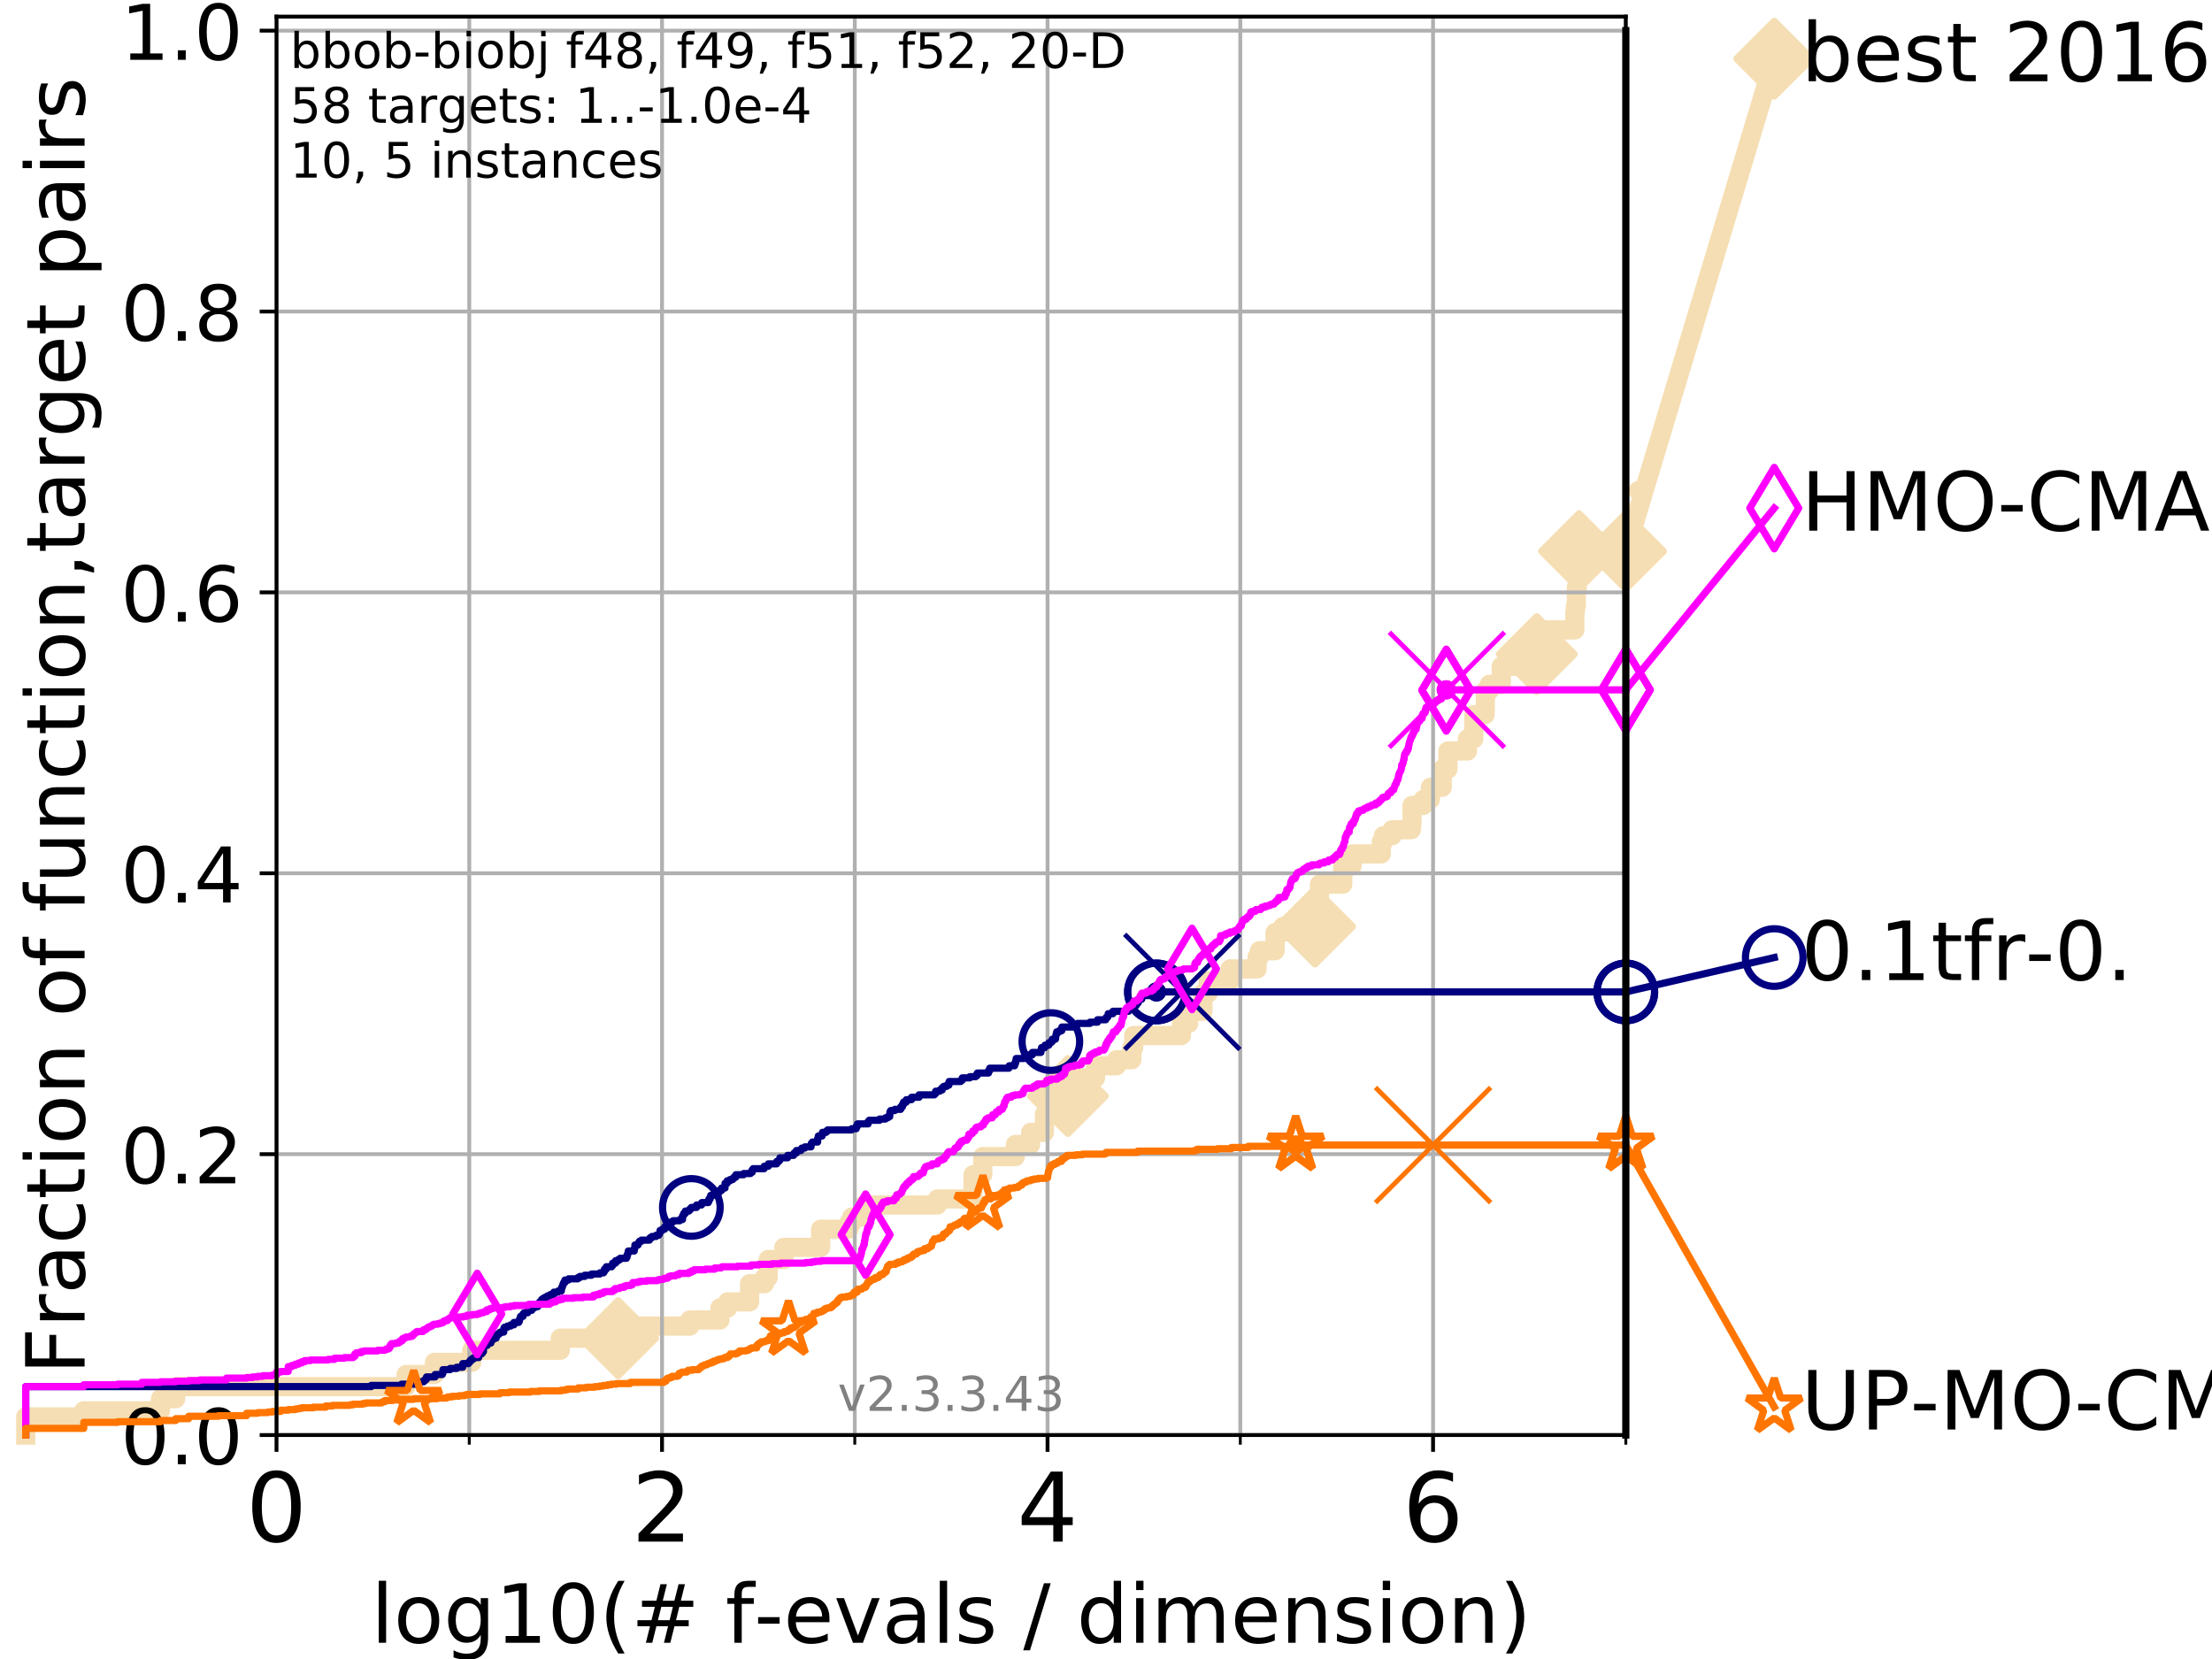 <?xml version="1.0" encoding="utf-8" standalone="no"?>
<!DOCTYPE svg PUBLIC "-//W3C//DTD SVG 1.1//EN"
  "http://www.w3.org/Graphics/SVG/1.1/DTD/svg11.dtd">
<!-- Created with matplotlib (https://matplotlib.org/) -->
<svg height="345.6pt" version="1.1" viewBox="0 0 460.8 345.6" width="460.8pt" xmlns="http://www.w3.org/2000/svg" xmlns:xlink="http://www.w3.org/1999/xlink">
 <defs>
  <style type="text/css">
*{stroke-linecap:butt;stroke-linejoin:round;}
  </style>
 </defs>
 <g id="figure_1">
  <g id="patch_1">
   <path d="M 0 345.6 
L 460.8 345.6 
L 460.8 0 
L 0 0 
z
" style="fill:#ffffff;"/>
  </g>
  <g id="axes_1">
   <g id="patch_2">
    <path d="M 57.6 298.944 
L 338.688 298.944 
L 338.688 3.456 
L 57.6 3.456 
z
" style="fill:#ffffff;"/>
   </g>
   <g id="line2d_1">
    <path d="M 5.357 298.944 
L 5.357 295.161 
L 17.445 295.161 
L 17.445 293.9 
L 33.424 293.9 
L 33.424 291.378 
L 36.604 291.378 
L 36.604 288.856 
L 84.588 288.856 
L 84.588 286.334 
L 90.509 286.334 
L 90.509 283.811 
L 98.271 283.811 
L 98.271 281.289 
L 116.71 281.289 
L 116.71 278.767 
L 128.768 278.767 
L 128.768 276.245 
L 143.704 276.245 
L 143.704 274.984 
L 149.981 274.984 
L 149.981 272.462 
L 151.589 272.462 
L 151.589 271.201 
L 156.157 271.201 
L 156.157 267.418 
L 159.25 267.418 
L 159.25 266.157 
L 160.015 266.157 
L 160.015 262.374 
L 163.295 262.374 
L 163.295 259.852 
L 170.956 259.852 
L 170.956 256.068 
L 176.82 256.068 
L 176.82 254.807 
L 177.42 254.807 
L 177.42 253.546 
L 179.965 253.546 
L 179.965 251.024 
L 195.28 251.024 
L 195.28 249.763 
L 202.672 249.763 
L 202.708 244.719 
L 204.728 244.719 
L 204.728 240.936 
L 211.519 240.936 
L 211.519 238.414 
L 214.702 238.414 
L 214.702 235.892 
L 217.574 235.892 
L 217.574 232.109 
L 221.251 232.109 
L 221.251 228.325 
L 222.449 228.325 
L 222.449 225.803 
L 226.062 225.803 
L 226.062 224.542 
L 228.216 224.542 
L 228.216 222.02 
L 232.593 222.02 
L 232.593 220.759 
L 235.777 220.759 
L 235.777 218.237 
L 236.176 218.237 
L 236.176 215.715 
L 246.116 215.715 
L 246.116 213.193 
L 247.625 213.193 
L 247.625 210.671 
L 250.588 210.671 
L 250.588 206.888 
L 251.697 206.888 
L 251.697 204.366 
L 256.239 204.366 
L 256.239 201.844 
L 261.882 201.844 
L 261.882 199.321 
L 262.376 199.321 
L 262.376 198.06 
L 265.62 198.06 
L 265.62 194.277 
L 267.248 194.277 
L 267.248 193.016 
L 273.947 193.016 
L 274.046 187.972 
L 274.876 187.972 
L 274.876 184.189 
L 279.722 184.189 
L 279.722 180.406 
L 281.656 180.406 
L 281.656 177.884 
L 287.747 177.884 
L 287.747 175.362 
L 288.183 175.362 
L 288.183 174.101 
L 290.034 174.101 
L 290.034 172.84 
L 294.009 172.84 
L 294.009 171.578 
L 294.151 171.578 
L 294.151 167.795 
L 296.487 167.795 
L 296.487 166.534 
L 297.972 166.534 
L 297.972 164.012 
L 300.44 164.012 
L 300.44 160.229 
L 301.628 160.229 
L 301.628 156.446 
L 305.687 156.446 
L 305.687 153.924 
L 307.007 153.924 
L 307.041 148.88 
L 309.374 148.88 
L 309.471 143.835 
L 310.27 143.835 
L 310.27 142.574 
L 312.748 142.574 
L 312.748 138.791 
L 319.491 138.791 
L 319.491 137.53 
L 320.141 137.53 
L 320.142 135.008 
L 320.598 135.008 
L 320.598 131.225 
L 328.07 131.225 
L 328.07 127.442 
L 328.201 127.442 
L 328.201 126.181 
L 328.379 126.181 
L 328.379 122.398 
L 328.563 122.398 
L 328.563 118.615 
L 328.945 118.615 
L 328.945 114.831 
L 338.688 114.831 
L 338.688 114.831 
" style="fill:none;stroke:#f5deb3;stroke-linecap:square;stroke-width:4;"/>
   </g>
   <g id="line2d_2">
    <defs>
     <path d="M 0 7.778 
L 7.778 0 
L 0 -7.778 
L -7.778 0 
z
" id="mcad7c4c92b" style="stroke:#f5deb3;stroke-linejoin:miter;stroke-width:1.5;"/>
    </defs>
    <g>
     <use style="fill:#f5deb3;stroke:#f5deb3;stroke-linejoin:miter;stroke-width:1.5;" x="128.768" xlink:href="#mcad7c4c92b" y="278.767"/>
     <use style="fill:#f5deb3;stroke:#f5deb3;stroke-linejoin:miter;stroke-width:1.5;" x="222.449" xlink:href="#mcad7c4c92b" y="228.325"/>
     <use style="fill:#f5deb3;stroke:#f5deb3;stroke-linejoin:miter;stroke-width:1.5;" x="273.947" xlink:href="#mcad7c4c92b" y="193.016"/>
     <use style="fill:#f5deb3;stroke:#f5deb3;stroke-linejoin:miter;stroke-width:1.5;" x="320.141" xlink:href="#mcad7c4c92b" y="136.269"/>
     <use style="fill:#f5deb3;stroke:#f5deb3;stroke-linejoin:miter;stroke-width:1.5;" x="328.945" xlink:href="#mcad7c4c92b" y="114.831"/>
     <use style="fill:#f5deb3;stroke:#f5deb3;stroke-linejoin:miter;stroke-width:1.5;" x="338.688" xlink:href="#mcad7c4c92b" y="114.831"/>
    </g>
   </g>
   <g id="line2d_3">
    <path style="fill:none;stroke:#f5deb3;stroke-linecap:square;stroke-width:4;"/>
    <g/>
   </g>
   <g id="line2d_4">
    <path d="M 338.688 114.831 
L 369.608 12.233 
" style="fill:none;stroke:#f5deb3;stroke-linecap:square;stroke-width:4;"/>
    <g>
     <use style="fill:#f5deb3;stroke:#f5deb3;stroke-linejoin:miter;stroke-width:1.5;" x="338.688" xlink:href="#mcad7c4c92b" y="114.831"/>
     <use style="fill:#f5deb3;stroke:#f5deb3;stroke-linejoin:miter;stroke-width:1.5;" x="369.608" xlink:href="#mcad7c4c92b" y="12.233"/>
    </g>
   </g>
   <g id="matplotlib.axis_1">
    <g id="xtick_1">
     <g id="line2d_5">
      <path clip-path="url(#pbaa092b5ec)" d="M 57.6 298.944 
L 57.6 3.456 
" style="fill:none;stroke:#b0b0b0;stroke-linecap:square;stroke-width:0.8;"/>
     </g>
     <g id="line2d_6">
      <defs>
       <path d="M 0 0 
L 0 3.5 
" id="m1b22620c35" style="stroke:#000000;stroke-width:0.8;"/>
      </defs>
      <g>
       <use style="stroke:#000000;stroke-width:0.8;" x="57.6" xlink:href="#m1b22620c35" y="298.944"/>
      </g>
     </g>
     <g id="text_1">
      <!-- 0 -->
      <defs>
       <path d="M 31.781 66.406 
Q 24.172 66.406 20.328 58.906 
Q 16.5 51.422 16.5 36.375 
Q 16.5 21.391 20.328 13.891 
Q 24.172 6.391 31.781 6.391 
Q 39.453 6.391 43.281 13.891 
Q 47.125 21.391 47.125 36.375 
Q 47.125 51.422 43.281 58.906 
Q 39.453 66.406 31.781 66.406 
z
M 31.781 74.219 
Q 44.047 74.219 50.516 64.516 
Q 56.984 54.828 56.984 36.375 
Q 56.984 17.969 50.516 8.266 
Q 44.047 -1.422 31.781 -1.422 
Q 19.531 -1.422 13.062 8.266 
Q 6.594 17.969 6.594 36.375 
Q 6.594 54.828 13.062 64.516 
Q 19.531 74.219 31.781 74.219 
z
" id="DejaVuSans-48"/>
      </defs>
      <g transform="translate(51.237 321.141)scale(0.2 -0.2)">
       <use xlink:href="#DejaVuSans-48"/>
      </g>
     </g>
    </g>
    <g id="xtick_2">
     <g id="line2d_7">
      <path clip-path="url(#pbaa092b5ec)" d="M 137.911 298.944 
L 137.911 3.456 
" style="fill:none;stroke:#b0b0b0;stroke-linecap:square;stroke-width:0.8;"/>
     </g>
     <g id="line2d_8">
      <g>
       <use style="stroke:#000000;stroke-width:0.8;" x="137.911" xlink:href="#m1b22620c35" y="298.944"/>
      </g>
     </g>
     <g id="text_2">
      <!-- 2 -->
      <defs>
       <path d="M 19.188 8.297 
L 53.609 8.297 
L 53.609 0 
L 7.328 0 
L 7.328 8.297 
Q 12.938 14.109 22.625 23.891 
Q 32.328 33.688 34.812 36.531 
Q 39.547 41.844 41.422 45.531 
Q 43.312 49.219 43.312 52.781 
Q 43.312 58.594 39.234 62.25 
Q 35.156 65.922 28.609 65.922 
Q 23.969 65.922 18.812 64.312 
Q 13.672 62.703 7.812 59.422 
L 7.812 69.391 
Q 13.766 71.781 18.938 73 
Q 24.125 74.219 28.422 74.219 
Q 39.75 74.219 46.484 68.547 
Q 53.219 62.891 53.219 53.422 
Q 53.219 48.922 51.531 44.891 
Q 49.859 40.875 45.406 35.406 
Q 44.188 33.984 37.641 27.219 
Q 31.109 20.453 19.188 8.297 
z
" id="DejaVuSans-50"/>
      </defs>
      <g transform="translate(131.548 321.141)scale(0.2 -0.2)">
       <use xlink:href="#DejaVuSans-50"/>
      </g>
     </g>
    </g>
    <g id="xtick_3">
     <g id="line2d_9">
      <path clip-path="url(#pbaa092b5ec)" d="M 218.222 298.944 
L 218.222 3.456 
" style="fill:none;stroke:#b0b0b0;stroke-linecap:square;stroke-width:0.8;"/>
     </g>
     <g id="line2d_10">
      <g>
       <use style="stroke:#000000;stroke-width:0.8;" x="218.222" xlink:href="#m1b22620c35" y="298.944"/>
      </g>
     </g>
     <g id="text_3">
      <!-- 4 -->
      <defs>
       <path d="M 37.797 64.312 
L 12.891 25.391 
L 37.797 25.391 
z
M 35.203 72.906 
L 47.609 72.906 
L 47.609 25.391 
L 58.016 25.391 
L 58.016 17.188 
L 47.609 17.188 
L 47.609 0 
L 37.797 0 
L 37.797 17.188 
L 4.891 17.188 
L 4.891 26.703 
z
" id="DejaVuSans-52"/>
      </defs>
      <g transform="translate(211.859 321.141)scale(0.2 -0.2)">
       <use xlink:href="#DejaVuSans-52"/>
      </g>
     </g>
    </g>
    <g id="xtick_4">
     <g id="line2d_11">
      <path clip-path="url(#pbaa092b5ec)" d="M 298.533 298.944 
L 298.533 3.456 
" style="fill:none;stroke:#b0b0b0;stroke-linecap:square;stroke-width:0.8;"/>
     </g>
     <g id="line2d_12">
      <g>
       <use style="stroke:#000000;stroke-width:0.8;" x="298.533" xlink:href="#m1b22620c35" y="298.944"/>
      </g>
     </g>
     <g id="text_4">
      <!-- 6 -->
      <defs>
       <path d="M 33.016 40.375 
Q 26.375 40.375 22.484 35.828 
Q 18.609 31.297 18.609 23.391 
Q 18.609 15.531 22.484 10.953 
Q 26.375 6.391 33.016 6.391 
Q 39.656 6.391 43.531 10.953 
Q 47.406 15.531 47.406 23.391 
Q 47.406 31.297 43.531 35.828 
Q 39.656 40.375 33.016 40.375 
z
M 52.594 71.297 
L 52.594 62.312 
Q 48.875 64.062 45.094 64.984 
Q 41.312 65.922 37.594 65.922 
Q 27.828 65.922 22.672 59.328 
Q 17.531 52.734 16.797 39.406 
Q 19.672 43.656 24.016 45.922 
Q 28.375 48.188 33.594 48.188 
Q 44.578 48.188 50.953 41.516 
Q 57.328 34.859 57.328 23.391 
Q 57.328 12.156 50.688 5.359 
Q 44.047 -1.422 33.016 -1.422 
Q 20.359 -1.422 13.672 8.266 
Q 6.984 17.969 6.984 36.375 
Q 6.984 53.656 15.188 63.938 
Q 23.391 74.219 37.203 74.219 
Q 40.922 74.219 44.703 73.484 
Q 48.484 72.75 52.594 71.297 
z
" id="DejaVuSans-54"/>
      </defs>
      <g transform="translate(292.17 321.141)scale(0.2 -0.2)">
       <use xlink:href="#DejaVuSans-54"/>
      </g>
     </g>
    </g>
    <g id="xtick_5">
     <g id="line2d_13">
      <path clip-path="url(#pbaa092b5ec)" d="M 97.755 298.944 
L 97.755 3.456 
" style="fill:none;stroke:#b0b0b0;stroke-linecap:square;stroke-width:0.8;"/>
     </g>
     <g id="line2d_14">
      <defs>
       <path d="M 0 0 
L 0 2 
" id="m0912f2f0b0" style="stroke:#000000;stroke-width:0.6;"/>
      </defs>
      <g>
       <use style="stroke:#000000;stroke-width:0.6;" x="97.755" xlink:href="#m0912f2f0b0" y="298.944"/>
      </g>
     </g>
    </g>
    <g id="xtick_6">
     <g id="line2d_15">
      <path clip-path="url(#pbaa092b5ec)" d="M 178.066 298.944 
L 178.066 3.456 
" style="fill:none;stroke:#b0b0b0;stroke-linecap:square;stroke-width:0.8;"/>
     </g>
     <g id="line2d_16">
      <g>
       <use style="stroke:#000000;stroke-width:0.6;" x="178.066" xlink:href="#m0912f2f0b0" y="298.944"/>
      </g>
     </g>
    </g>
    <g id="xtick_7">
     <g id="line2d_17">
      <path clip-path="url(#pbaa092b5ec)" d="M 258.377 298.944 
L 258.377 3.456 
" style="fill:none;stroke:#b0b0b0;stroke-linecap:square;stroke-width:0.8;"/>
     </g>
     <g id="line2d_18">
      <g>
       <use style="stroke:#000000;stroke-width:0.6;" x="258.377" xlink:href="#m0912f2f0b0" y="298.944"/>
      </g>
     </g>
    </g>
    <g id="xtick_8">
     <g id="line2d_19">
      <path clip-path="url(#pbaa092b5ec)" d="M 338.688 298.944 
L 338.688 3.456 
" style="fill:none;stroke:#b0b0b0;stroke-linecap:square;stroke-width:0.8;"/>
     </g>
     <g id="line2d_20">
      <g>
       <use style="stroke:#000000;stroke-width:0.6;" x="338.688" xlink:href="#m0912f2f0b0" y="298.944"/>
      </g>
     </g>
    </g>
    <g id="text_5">
     <!-- log10(# f-evals / dimension) -->
     <defs>
      <path d="M 9.422 75.984 
L 18.406 75.984 
L 18.406 0 
L 9.422 0 
z
" id="DejaVuSans-108"/>
      <path d="M 30.609 48.391 
Q 23.391 48.391 19.188 42.75 
Q 14.984 37.109 14.984 27.297 
Q 14.984 17.484 19.156 11.844 
Q 23.344 6.203 30.609 6.203 
Q 37.797 6.203 41.984 11.859 
Q 46.188 17.531 46.188 27.297 
Q 46.188 37.016 41.984 42.703 
Q 37.797 48.391 30.609 48.391 
z
M 30.609 56 
Q 42.328 56 49.016 48.375 
Q 55.719 40.766 55.719 27.297 
Q 55.719 13.875 49.016 6.219 
Q 42.328 -1.422 30.609 -1.422 
Q 18.844 -1.422 12.172 6.219 
Q 5.516 13.875 5.516 27.297 
Q 5.516 40.766 12.172 48.375 
Q 18.844 56 30.609 56 
z
" id="DejaVuSans-111"/>
      <path d="M 45.406 27.984 
Q 45.406 37.75 41.375 43.109 
Q 37.359 48.484 30.078 48.484 
Q 22.859 48.484 18.828 43.109 
Q 14.797 37.75 14.797 27.984 
Q 14.797 18.266 18.828 12.891 
Q 22.859 7.516 30.078 7.516 
Q 37.359 7.516 41.375 12.891 
Q 45.406 18.266 45.406 27.984 
z
M 54.391 6.781 
Q 54.391 -7.172 48.188 -13.984 
Q 42 -20.797 29.203 -20.797 
Q 24.469 -20.797 20.266 -20.094 
Q 16.062 -19.391 12.109 -17.922 
L 12.109 -9.188 
Q 16.062 -11.328 19.922 -12.344 
Q 23.781 -13.375 27.781 -13.375 
Q 36.625 -13.375 41.016 -8.766 
Q 45.406 -4.156 45.406 5.172 
L 45.406 9.625 
Q 42.625 4.781 38.281 2.391 
Q 33.938 0 27.875 0 
Q 17.828 0 11.672 7.656 
Q 5.516 15.328 5.516 27.984 
Q 5.516 40.672 11.672 48.328 
Q 17.828 56 27.875 56 
Q 33.938 56 38.281 53.609 
Q 42.625 51.219 45.406 46.391 
L 45.406 54.688 
L 54.391 54.688 
z
" id="DejaVuSans-103"/>
      <path d="M 12.406 8.297 
L 28.516 8.297 
L 28.516 63.922 
L 10.984 60.406 
L 10.984 69.391 
L 28.422 72.906 
L 38.281 72.906 
L 38.281 8.297 
L 54.391 8.297 
L 54.391 0 
L 12.406 0 
z
" id="DejaVuSans-49"/>
      <path d="M 31 75.875 
Q 24.469 64.656 21.281 53.656 
Q 18.109 42.672 18.109 31.391 
Q 18.109 20.125 21.312 9.062 
Q 24.516 -2 31 -13.188 
L 23.188 -13.188 
Q 15.875 -1.703 12.234 9.375 
Q 8.594 20.453 8.594 31.391 
Q 8.594 42.281 12.203 53.312 
Q 15.828 64.359 23.188 75.875 
z
" id="DejaVuSans-40"/>
      <path d="M 51.125 44 
L 36.922 44 
L 32.812 27.688 
L 47.125 27.688 
z
M 43.797 71.781 
L 38.719 51.516 
L 52.984 51.516 
L 58.109 71.781 
L 65.922 71.781 
L 60.891 51.516 
L 76.125 51.516 
L 76.125 44 
L 58.984 44 
L 54.984 27.688 
L 70.516 27.688 
L 70.516 20.219 
L 53.078 20.219 
L 48 0 
L 40.188 0 
L 45.219 20.219 
L 30.906 20.219 
L 25.875 0 
L 18.016 0 
L 23.094 20.219 
L 7.719 20.219 
L 7.719 27.688 
L 24.906 27.688 
L 29 44 
L 13.281 44 
L 13.281 51.516 
L 30.906 51.516 
L 35.891 71.781 
z
" id="DejaVuSans-35"/>
      <path id="DejaVuSans-32"/>
      <path d="M 37.109 75.984 
L 37.109 68.5 
L 28.516 68.5 
Q 23.688 68.5 21.797 66.547 
Q 19.922 64.594 19.922 59.516 
L 19.922 54.688 
L 34.719 54.688 
L 34.719 47.703 
L 19.922 47.703 
L 19.922 0 
L 10.891 0 
L 10.891 47.703 
L 2.297 47.703 
L 2.297 54.688 
L 10.891 54.688 
L 10.891 58.5 
Q 10.891 67.625 15.141 71.797 
Q 19.391 75.984 28.609 75.984 
z
" id="DejaVuSans-102"/>
      <path d="M 4.891 31.391 
L 31.203 31.391 
L 31.203 23.391 
L 4.891 23.391 
z
" id="DejaVuSans-45"/>
      <path d="M 56.203 29.594 
L 56.203 25.203 
L 14.891 25.203 
Q 15.484 15.922 20.484 11.062 
Q 25.484 6.203 34.422 6.203 
Q 39.594 6.203 44.453 7.469 
Q 49.312 8.734 54.109 11.281 
L 54.109 2.781 
Q 49.266 0.734 44.188 -0.344 
Q 39.109 -1.422 33.891 -1.422 
Q 20.797 -1.422 13.156 6.188 
Q 5.516 13.812 5.516 26.812 
Q 5.516 40.234 12.766 48.109 
Q 20.016 56 32.328 56 
Q 43.359 56 49.781 48.891 
Q 56.203 41.797 56.203 29.594 
z
M 47.219 32.234 
Q 47.125 39.594 43.094 43.984 
Q 39.062 48.391 32.422 48.391 
Q 24.906 48.391 20.391 44.141 
Q 15.875 39.891 15.188 32.172 
z
" id="DejaVuSans-101"/>
      <path d="M 2.984 54.688 
L 12.5 54.688 
L 29.594 8.797 
L 46.688 54.688 
L 56.203 54.688 
L 35.688 0 
L 23.484 0 
z
" id="DejaVuSans-118"/>
      <path d="M 34.281 27.484 
Q 23.391 27.484 19.188 25 
Q 14.984 22.516 14.984 16.5 
Q 14.984 11.719 18.141 8.906 
Q 21.297 6.109 26.703 6.109 
Q 34.188 6.109 38.703 11.406 
Q 43.219 16.703 43.219 25.484 
L 43.219 27.484 
z
M 52.203 31.203 
L 52.203 0 
L 43.219 0 
L 43.219 8.297 
Q 40.141 3.328 35.547 0.953 
Q 30.953 -1.422 24.312 -1.422 
Q 15.922 -1.422 10.953 3.297 
Q 6 8.016 6 15.922 
Q 6 25.141 12.172 29.828 
Q 18.359 34.516 30.609 34.516 
L 43.219 34.516 
L 43.219 35.406 
Q 43.219 41.609 39.141 45 
Q 35.062 48.391 27.688 48.391 
Q 23 48.391 18.547 47.266 
Q 14.109 46.141 10.016 43.891 
L 10.016 52.203 
Q 14.938 54.109 19.578 55.047 
Q 24.219 56 28.609 56 
Q 40.484 56 46.344 49.844 
Q 52.203 43.703 52.203 31.203 
z
" id="DejaVuSans-97"/>
      <path d="M 44.281 53.078 
L 44.281 44.578 
Q 40.484 46.531 36.375 47.5 
Q 32.281 48.484 27.875 48.484 
Q 21.188 48.484 17.844 46.438 
Q 14.5 44.391 14.5 40.281 
Q 14.5 37.156 16.891 35.375 
Q 19.281 33.594 26.516 31.984 
L 29.594 31.297 
Q 39.156 29.25 43.188 25.516 
Q 47.219 21.781 47.219 15.094 
Q 47.219 7.469 41.188 3.016 
Q 35.156 -1.422 24.609 -1.422 
Q 20.219 -1.422 15.453 -0.562 
Q 10.688 0.297 5.422 2 
L 5.422 11.281 
Q 10.406 8.688 15.234 7.391 
Q 20.062 6.109 24.812 6.109 
Q 31.156 6.109 34.562 8.281 
Q 37.984 10.453 37.984 14.406 
Q 37.984 18.062 35.516 20.016 
Q 33.062 21.969 24.703 23.781 
L 21.578 24.516 
Q 13.234 26.266 9.516 29.906 
Q 5.812 33.547 5.812 39.891 
Q 5.812 47.609 11.281 51.797 
Q 16.75 56 26.812 56 
Q 31.781 56 36.172 55.266 
Q 40.578 54.547 44.281 53.078 
z
" id="DejaVuSans-115"/>
      <path d="M 25.391 72.906 
L 33.688 72.906 
L 8.297 -9.281 
L 0 -9.281 
z
" id="DejaVuSans-47"/>
      <path d="M 45.406 46.391 
L 45.406 75.984 
L 54.391 75.984 
L 54.391 0 
L 45.406 0 
L 45.406 8.203 
Q 42.578 3.328 38.25 0.953 
Q 33.938 -1.422 27.875 -1.422 
Q 17.969 -1.422 11.734 6.484 
Q 5.516 14.406 5.516 27.297 
Q 5.516 40.188 11.734 48.094 
Q 17.969 56 27.875 56 
Q 33.938 56 38.25 53.625 
Q 42.578 51.266 45.406 46.391 
z
M 14.797 27.297 
Q 14.797 17.391 18.875 11.75 
Q 22.953 6.109 30.078 6.109 
Q 37.203 6.109 41.297 11.75 
Q 45.406 17.391 45.406 27.297 
Q 45.406 37.203 41.297 42.844 
Q 37.203 48.484 30.078 48.484 
Q 22.953 48.484 18.875 42.844 
Q 14.797 37.203 14.797 27.297 
z
" id="DejaVuSans-100"/>
      <path d="M 9.422 54.688 
L 18.406 54.688 
L 18.406 0 
L 9.422 0 
z
M 9.422 75.984 
L 18.406 75.984 
L 18.406 64.594 
L 9.422 64.594 
z
" id="DejaVuSans-105"/>
      <path d="M 52 44.188 
Q 55.375 50.25 60.062 53.125 
Q 64.75 56 71.094 56 
Q 79.641 56 84.281 50.016 
Q 88.922 44.047 88.922 33.016 
L 88.922 0 
L 79.891 0 
L 79.891 32.719 
Q 79.891 40.578 77.094 44.375 
Q 74.312 48.188 68.609 48.188 
Q 61.625 48.188 57.562 43.547 
Q 53.516 38.922 53.516 30.906 
L 53.516 0 
L 44.484 0 
L 44.484 32.719 
Q 44.484 40.625 41.703 44.406 
Q 38.922 48.188 33.109 48.188 
Q 26.219 48.188 22.156 43.531 
Q 18.109 38.875 18.109 30.906 
L 18.109 0 
L 9.078 0 
L 9.078 54.688 
L 18.109 54.688 
L 18.109 46.188 
Q 21.188 51.219 25.484 53.609 
Q 29.781 56 35.688 56 
Q 41.656 56 45.828 52.969 
Q 50 49.953 52 44.188 
z
" id="DejaVuSans-109"/>
      <path d="M 54.891 33.016 
L 54.891 0 
L 45.906 0 
L 45.906 32.719 
Q 45.906 40.484 42.875 44.328 
Q 39.844 48.188 33.797 48.188 
Q 26.516 48.188 22.312 43.547 
Q 18.109 38.922 18.109 30.906 
L 18.109 0 
L 9.078 0 
L 9.078 54.688 
L 18.109 54.688 
L 18.109 46.188 
Q 21.344 51.125 25.703 53.562 
Q 30.078 56 35.797 56 
Q 45.219 56 50.047 50.172 
Q 54.891 44.344 54.891 33.016 
z
" id="DejaVuSans-110"/>
      <path d="M 8.016 75.875 
L 15.828 75.875 
Q 23.141 64.359 26.781 53.312 
Q 30.422 42.281 30.422 31.391 
Q 30.422 20.453 26.781 9.375 
Q 23.141 -1.703 15.828 -13.188 
L 8.016 -13.188 
Q 14.5 -2 17.703 9.062 
Q 20.906 20.125 20.906 31.391 
Q 20.906 42.672 17.703 53.656 
Q 14.5 64.656 8.016 75.875 
z
" id="DejaVuSans-41"/>
     </defs>
     <g transform="translate(77.303 342.218)scale(0.17 -0.17)">
      <use xlink:href="#DejaVuSans-108"/>
      <use x="27.783" xlink:href="#DejaVuSans-111"/>
      <use x="88.965" xlink:href="#DejaVuSans-103"/>
      <use x="152.441" xlink:href="#DejaVuSans-49"/>
      <use x="216.064" xlink:href="#DejaVuSans-48"/>
      <use x="279.688" xlink:href="#DejaVuSans-40"/>
      <use x="318.701" xlink:href="#DejaVuSans-35"/>
      <use x="402.49" xlink:href="#DejaVuSans-32"/>
      <use x="434.277" xlink:href="#DejaVuSans-102"/>
      <use x="469.404" xlink:href="#DejaVuSans-45"/>
      <use x="505.488" xlink:href="#DejaVuSans-101"/>
      <use x="567.012" xlink:href="#DejaVuSans-118"/>
      <use x="626.191" xlink:href="#DejaVuSans-97"/>
      <use x="687.471" xlink:href="#DejaVuSans-108"/>
      <use x="715.254" xlink:href="#DejaVuSans-115"/>
      <use x="767.354" xlink:href="#DejaVuSans-32"/>
      <use x="799.141" xlink:href="#DejaVuSans-47"/>
      <use x="832.832" xlink:href="#DejaVuSans-32"/>
      <use x="864.619" xlink:href="#DejaVuSans-100"/>
      <use x="928.096" xlink:href="#DejaVuSans-105"/>
      <use x="955.879" xlink:href="#DejaVuSans-109"/>
      <use x="1053.291" xlink:href="#DejaVuSans-101"/>
      <use x="1114.814" xlink:href="#DejaVuSans-110"/>
      <use x="1178.193" xlink:href="#DejaVuSans-115"/>
      <use x="1230.293" xlink:href="#DejaVuSans-105"/>
      <use x="1258.076" xlink:href="#DejaVuSans-111"/>
      <use x="1319.258" xlink:href="#DejaVuSans-110"/>
      <use x="1382.637" xlink:href="#DejaVuSans-41"/>
     </g>
    </g>
   </g>
   <g id="matplotlib.axis_2">
    <g id="ytick_1">
     <g id="line2d_21">
      <path clip-path="url(#pbaa092b5ec)" d="M 57.6 298.944 
L 338.688 298.944 
" style="fill:none;stroke:#b0b0b0;stroke-linecap:square;stroke-width:0.8;"/>
     </g>
     <g id="line2d_22">
      <defs>
       <path d="M 0 0 
L -3.5 0 
" id="mfda82ac079" style="stroke:#000000;stroke-width:0.8;"/>
      </defs>
      <g>
       <use style="stroke:#000000;stroke-width:0.8;" x="57.6" xlink:href="#mfda82ac079" y="298.944"/>
      </g>
     </g>
     <g id="text_6">
      <!-- 0.0 -->
      <defs>
       <path d="M 10.688 12.406 
L 21 12.406 
L 21 0 
L 10.688 0 
z
" id="DejaVuSans-46"/>
      </defs>
      <g transform="translate(25.155 305.023)scale(0.16 -0.16)">
       <use xlink:href="#DejaVuSans-48"/>
       <use x="63.623" xlink:href="#DejaVuSans-46"/>
       <use x="95.41" xlink:href="#DejaVuSans-48"/>
      </g>
     </g>
    </g>
    <g id="ytick_2">
     <g id="line2d_23">
      <path clip-path="url(#pbaa092b5ec)" d="M 57.6 240.432 
L 338.688 240.432 
" style="fill:none;stroke:#b0b0b0;stroke-linecap:square;stroke-width:0.8;"/>
     </g>
     <g id="line2d_24">
      <g>
       <use style="stroke:#000000;stroke-width:0.8;" x="57.6" xlink:href="#mfda82ac079" y="240.432"/>
      </g>
     </g>
     <g id="text_7">
      <!-- 0.2 -->
      <g transform="translate(25.155 246.51)scale(0.16 -0.16)">
       <use xlink:href="#DejaVuSans-48"/>
       <use x="63.623" xlink:href="#DejaVuSans-46"/>
       <use x="95.41" xlink:href="#DejaVuSans-50"/>
      </g>
     </g>
    </g>
    <g id="ytick_3">
     <g id="line2d_25">
      <path clip-path="url(#pbaa092b5ec)" d="M 57.6 181.919 
L 338.688 181.919 
" style="fill:none;stroke:#b0b0b0;stroke-linecap:square;stroke-width:0.8;"/>
     </g>
     <g id="line2d_26">
      <g>
       <use style="stroke:#000000;stroke-width:0.8;" x="57.6" xlink:href="#mfda82ac079" y="181.919"/>
      </g>
     </g>
     <g id="text_8">
      <!-- 0.4 -->
      <g transform="translate(25.155 187.998)scale(0.16 -0.16)">
       <use xlink:href="#DejaVuSans-48"/>
       <use x="63.623" xlink:href="#DejaVuSans-46"/>
       <use x="95.41" xlink:href="#DejaVuSans-52"/>
      </g>
     </g>
    </g>
    <g id="ytick_4">
     <g id="line2d_27">
      <path clip-path="url(#pbaa092b5ec)" d="M 57.6 123.407 
L 338.688 123.407 
" style="fill:none;stroke:#b0b0b0;stroke-linecap:square;stroke-width:0.8;"/>
     </g>
     <g id="line2d_28">
      <g>
       <use style="stroke:#000000;stroke-width:0.8;" x="57.6" xlink:href="#mfda82ac079" y="123.407"/>
      </g>
     </g>
     <g id="text_9">
      <!-- 0.6 -->
      <g transform="translate(25.155 129.485)scale(0.16 -0.16)">
       <use xlink:href="#DejaVuSans-48"/>
       <use x="63.623" xlink:href="#DejaVuSans-46"/>
       <use x="95.41" xlink:href="#DejaVuSans-54"/>
      </g>
     </g>
    </g>
    <g id="ytick_5">
     <g id="line2d_29">
      <path clip-path="url(#pbaa092b5ec)" d="M 57.6 64.894 
L 338.688 64.894 
" style="fill:none;stroke:#b0b0b0;stroke-linecap:square;stroke-width:0.8;"/>
     </g>
     <g id="line2d_30">
      <g>
       <use style="stroke:#000000;stroke-width:0.8;" x="57.6" xlink:href="#mfda82ac079" y="64.894"/>
      </g>
     </g>
     <g id="text_10">
      <!-- 0.8 -->
      <defs>
       <path d="M 31.781 34.625 
Q 24.75 34.625 20.719 30.859 
Q 16.703 27.094 16.703 20.516 
Q 16.703 13.922 20.719 10.156 
Q 24.75 6.391 31.781 6.391 
Q 38.812 6.391 42.859 10.172 
Q 46.922 13.969 46.922 20.516 
Q 46.922 27.094 42.891 30.859 
Q 38.875 34.625 31.781 34.625 
z
M 21.922 38.812 
Q 15.578 40.375 12.031 44.719 
Q 8.5 49.078 8.5 55.328 
Q 8.5 64.062 14.719 69.141 
Q 20.953 74.219 31.781 74.219 
Q 42.672 74.219 48.875 69.141 
Q 55.078 64.062 55.078 55.328 
Q 55.078 49.078 51.531 44.719 
Q 48 40.375 41.703 38.812 
Q 48.828 37.156 52.797 32.312 
Q 56.781 27.484 56.781 20.516 
Q 56.781 9.906 50.312 4.234 
Q 43.844 -1.422 31.781 -1.422 
Q 19.734 -1.422 13.25 4.234 
Q 6.781 9.906 6.781 20.516 
Q 6.781 27.484 10.781 32.312 
Q 14.797 37.156 21.922 38.812 
z
M 18.312 54.391 
Q 18.312 48.734 21.844 45.562 
Q 25.391 42.391 31.781 42.391 
Q 38.141 42.391 41.719 45.562 
Q 45.312 48.734 45.312 54.391 
Q 45.312 60.062 41.719 63.234 
Q 38.141 66.406 31.781 66.406 
Q 25.391 66.406 21.844 63.234 
Q 18.312 60.062 18.312 54.391 
z
" id="DejaVuSans-56"/>
      </defs>
      <g transform="translate(25.155 70.973)scale(0.16 -0.16)">
       <use xlink:href="#DejaVuSans-48"/>
       <use x="63.623" xlink:href="#DejaVuSans-46"/>
       <use x="95.41" xlink:href="#DejaVuSans-56"/>
      </g>
     </g>
    </g>
    <g id="ytick_6">
     <g id="line2d_31">
      <path clip-path="url(#pbaa092b5ec)" d="M 57.6 6.382 
L 338.688 6.382 
" style="fill:none;stroke:#b0b0b0;stroke-linecap:square;stroke-width:0.8;"/>
     </g>
     <g id="line2d_32">
      <g>
       <use style="stroke:#000000;stroke-width:0.8;" x="57.6" xlink:href="#mfda82ac079" y="6.382"/>
      </g>
     </g>
     <g id="text_11">
      <!-- 1.0 -->
      <g transform="translate(25.155 12.46)scale(0.16 -0.16)">
       <use xlink:href="#DejaVuSans-49"/>
       <use x="63.623" xlink:href="#DejaVuSans-46"/>
       <use x="95.41" xlink:href="#DejaVuSans-48"/>
      </g>
     </g>
    </g>
    <g id="text_12">
     <!-- Fraction of function,target pairs -->
     <defs>
      <path d="M 9.812 72.906 
L 51.703 72.906 
L 51.703 64.594 
L 19.672 64.594 
L 19.672 43.109 
L 48.578 43.109 
L 48.578 34.812 
L 19.672 34.812 
L 19.672 0 
L 9.812 0 
z
" id="DejaVuSans-70"/>
      <path d="M 41.109 46.297 
Q 39.594 47.172 37.812 47.578 
Q 36.031 48 33.891 48 
Q 26.266 48 22.188 43.047 
Q 18.109 38.094 18.109 28.812 
L 18.109 0 
L 9.078 0 
L 9.078 54.688 
L 18.109 54.688 
L 18.109 46.188 
Q 20.953 51.172 25.484 53.578 
Q 30.031 56 36.531 56 
Q 37.453 56 38.578 55.875 
Q 39.703 55.766 41.062 55.516 
z
" id="DejaVuSans-114"/>
      <path d="M 48.781 52.594 
L 48.781 44.188 
Q 44.969 46.297 41.141 47.344 
Q 37.312 48.391 33.406 48.391 
Q 24.656 48.391 19.812 42.844 
Q 14.984 37.312 14.984 27.297 
Q 14.984 17.281 19.812 11.734 
Q 24.656 6.203 33.406 6.203 
Q 37.312 6.203 41.141 7.25 
Q 44.969 8.297 48.781 10.406 
L 48.781 2.094 
Q 45.016 0.344 40.984 -0.531 
Q 36.969 -1.422 32.422 -1.422 
Q 20.062 -1.422 12.781 6.344 
Q 5.516 14.109 5.516 27.297 
Q 5.516 40.672 12.859 48.328 
Q 20.219 56 33.016 56 
Q 37.156 56 41.109 55.141 
Q 45.062 54.297 48.781 52.594 
z
" id="DejaVuSans-99"/>
      <path d="M 18.312 70.219 
L 18.312 54.688 
L 36.812 54.688 
L 36.812 47.703 
L 18.312 47.703 
L 18.312 18.016 
Q 18.312 11.328 20.141 9.422 
Q 21.969 7.516 27.594 7.516 
L 36.812 7.516 
L 36.812 0 
L 27.594 0 
Q 17.188 0 13.234 3.875 
Q 9.281 7.766 9.281 18.016 
L 9.281 47.703 
L 2.688 47.703 
L 2.688 54.688 
L 9.281 54.688 
L 9.281 70.219 
z
" id="DejaVuSans-116"/>
      <path d="M 8.5 21.578 
L 8.5 54.688 
L 17.484 54.688 
L 17.484 21.922 
Q 17.484 14.156 20.5 10.266 
Q 23.531 6.391 29.594 6.391 
Q 36.859 6.391 41.078 11.031 
Q 45.312 15.672 45.312 23.688 
L 45.312 54.688 
L 54.297 54.688 
L 54.297 0 
L 45.312 0 
L 45.312 8.406 
Q 42.047 3.422 37.719 1 
Q 33.406 -1.422 27.688 -1.422 
Q 18.266 -1.422 13.375 4.438 
Q 8.5 10.297 8.5 21.578 
z
M 31.109 56 
z
" id="DejaVuSans-117"/>
      <path d="M 11.719 12.406 
L 22.016 12.406 
L 22.016 4 
L 14.016 -11.625 
L 7.719 -11.625 
L 11.719 4 
z
" id="DejaVuSans-44"/>
      <path d="M 18.109 8.203 
L 18.109 -20.797 
L 9.078 -20.797 
L 9.078 54.688 
L 18.109 54.688 
L 18.109 46.391 
Q 20.953 51.266 25.266 53.625 
Q 29.594 56 35.594 56 
Q 45.562 56 51.781 48.094 
Q 58.016 40.188 58.016 27.297 
Q 58.016 14.406 51.781 6.484 
Q 45.562 -1.422 35.594 -1.422 
Q 29.594 -1.422 25.266 0.953 
Q 20.953 3.328 18.109 8.203 
z
M 48.688 27.297 
Q 48.688 37.203 44.609 42.844 
Q 40.531 48.484 33.406 48.484 
Q 26.266 48.484 22.188 42.844 
Q 18.109 37.203 18.109 27.297 
Q 18.109 17.391 22.188 11.75 
Q 26.266 6.109 33.406 6.109 
Q 40.531 6.109 44.609 11.75 
Q 48.688 17.391 48.688 27.297 
z
" id="DejaVuSans-112"/>
     </defs>
     <g transform="translate(17.62 286.339)rotate(-90)scale(0.17 -0.17)">
      <use xlink:href="#DejaVuSans-70"/>
      <use x="57.41" xlink:href="#DejaVuSans-114"/>
      <use x="98.523" xlink:href="#DejaVuSans-97"/>
      <use x="159.803" xlink:href="#DejaVuSans-99"/>
      <use x="214.783" xlink:href="#DejaVuSans-116"/>
      <use x="253.992" xlink:href="#DejaVuSans-105"/>
      <use x="281.775" xlink:href="#DejaVuSans-111"/>
      <use x="342.957" xlink:href="#DejaVuSans-110"/>
      <use x="406.336" xlink:href="#DejaVuSans-32"/>
      <use x="438.123" xlink:href="#DejaVuSans-111"/>
      <use x="499.305" xlink:href="#DejaVuSans-102"/>
      <use x="534.51" xlink:href="#DejaVuSans-32"/>
      <use x="566.297" xlink:href="#DejaVuSans-102"/>
      <use x="601.502" xlink:href="#DejaVuSans-117"/>
      <use x="664.881" xlink:href="#DejaVuSans-110"/>
      <use x="728.26" xlink:href="#DejaVuSans-99"/>
      <use x="783.24" xlink:href="#DejaVuSans-116"/>
      <use x="822.449" xlink:href="#DejaVuSans-105"/>
      <use x="850.232" xlink:href="#DejaVuSans-111"/>
      <use x="911.414" xlink:href="#DejaVuSans-110"/>
      <use x="974.793" xlink:href="#DejaVuSans-44"/>
      <use x="1006.58" xlink:href="#DejaVuSans-116"/>
      <use x="1045.789" xlink:href="#DejaVuSans-97"/>
      <use x="1107.068" xlink:href="#DejaVuSans-114"/>
      <use x="1148.166" xlink:href="#DejaVuSans-103"/>
      <use x="1211.643" xlink:href="#DejaVuSans-101"/>
      <use x="1273.166" xlink:href="#DejaVuSans-116"/>
      <use x="1312.375" xlink:href="#DejaVuSans-32"/>
      <use x="1344.162" xlink:href="#DejaVuSans-112"/>
      <use x="1407.639" xlink:href="#DejaVuSans-97"/>
      <use x="1468.918" xlink:href="#DejaVuSans-105"/>
      <use x="1496.701" xlink:href="#DejaVuSans-114"/>
      <use x="1537.814" xlink:href="#DejaVuSans-115"/>
     </g>
    </g>
   </g>
   <g id="line2d_33">
    <defs>
     <path d="M 0 1.5 
C 0.398 1.5 0.779 1.342 1.061 1.061 
C 1.342 0.779 1.5 0.398 1.5 0 
C 1.5 -0.398 1.342 -0.779 1.061 -1.061 
C 0.779 -1.342 0.398 -1.5 0 -1.5 
C -0.398 -1.5 -0.779 -1.342 -1.061 -1.061 
C -1.342 -0.779 -1.5 -0.398 -1.5 0 
C -1.5 0.398 -1.342 0.779 -1.061 1.061 
C -0.779 1.342 -0.398 1.5 0 1.5 
z
" id="m8a80578375" style="stroke:#f5deb3;"/>
    </defs>
    <g>
     <use style="fill:#f5deb3;stroke:#f5deb3;" x="341.314" xlink:href="#m8a80578375" y="102.221"/>
     <use style="fill:#f5deb3;stroke:#f5deb3;" x="341.314" xlink:href="#m8a80578375" y="102.221"/>
    </g>
   </g>
   <g id="line2d_34">
    <defs>
     <path d="M 0 1.5 
C 0.398 1.5 0.779 1.342 1.061 1.061 
C 1.342 0.779 1.5 0.398 1.5 0 
C 1.5 -0.398 1.342 -0.779 1.061 -1.061 
C 0.779 -1.342 0.398 -1.5 0 -1.5 
C -0.398 -1.5 -0.779 -1.342 -1.061 -1.061 
C -1.342 -0.779 -1.5 -0.398 -1.5 0 
C -1.5 0.398 -1.342 0.779 -1.061 1.061 
C -0.779 1.342 -0.398 1.5 0 1.5 
z
" id="mae977e9f59" style="stroke:#000080;"/>
    </defs>
    <g>
     <use style="fill:#000080;stroke:#000080;" x="240.911" xlink:href="#mae977e9f59" y="206.636"/>
     <use style="fill:#000080;stroke:#000080;" x="240.911" xlink:href="#mae977e9f59" y="206.636"/>
    </g>
   </g>
   <g id="line2d_35">
    <path d="M 5.357 298.944 
L 5.357 288.856 
L 77.331 288.856 
L 77.331 288.603 
L 83.635 288.603 
L 83.635 288.351 
L 86.847 288.351 
L 86.847 287.847 
L 88.256 287.847 
L 88.256 287.595 
L 88.554 287.595 
L 88.554 287.342 
L 88.847 287.342 
L 88.847 286.838 
L 90.641 286.838 
L 90.641 286.334 
L 92.147 286.334 
L 92.147 286.081 
L 92.267 286.081 
L 92.267 285.325 
L 93.755 285.325 
L 93.755 285.073 
L 95.125 285.073 
L 95.125 284.82 
L 96.396 284.82 
L 96.396 284.064 
L 97.58 284.064 
L 97.58 283.811 
L 97.842 283.811 
L 97.842 283.559 
L 98.015 283.559 
L 98.015 283.307 
L 98.355 283.307 
L 98.355 283.055 
L 98.689 283.055 
L 98.689 282.803 
L 99.732 282.803 
L 99.732 282.046 
L 100.344 282.046 
L 100.344 281.794 
L 100.568 281.794 
L 100.568 281.542 
L 100.716 281.542 
L 100.716 280.533 
L 100.862 280.533 
L 100.862 280.281 
L 101.507 280.281 
L 101.507 280.028 
L 101.647 280.028 
L 101.647 279.776 
L 102.264 279.776 
L 102.264 279.272 
L 102.531 279.272 
L 102.531 279.019 
L 102.794 279.019 
L 102.794 278.767 
L 103.372 278.767 
L 103.435 278.011 
L 103.871 278.011 
L 103.871 277.758 
L 104.175 277.758 
L 104.175 277.506 
L 104.942 277.506 
L 104.942 276.75 
L 105.057 276.75 
L 105.057 276.497 
L 105.677 276.497 
L 105.677 276.245 
L 106.383 276.245 
L 106.383 275.993 
L 107.06 275.993 
L 107.06 275.489 
L 108.054 275.489 
L 108.054 275.236 
L 108.199 275.236 
L 108.247 274.732 
L 108.342 274.732 
L 108.437 274.228 
L 108.949 274.228 
L 108.949 273.723 
L 109.177 273.723 
L 109.177 273.471 
L 109.93 273.471 
L 110.017 272.966 
L 110.777 272.966 
L 110.777 272.714 
L 110.901 272.714 
L 110.901 272.462 
L 111.306 272.462 
L 111.306 272.21 
L 112.013 272.21 
L 112.013 271.958 
L 112.205 271.958 
L 112.205 271.453 
L 112.432 271.453 
L 112.432 271.201 
L 112.84 271.201 
L 112.84 270.697 
L 113.168 270.697 
L 113.168 270.444 
L 113.63 270.444 
L 113.63 270.192 
L 114.08 270.192 
L 114.08 269.94 
L 114.619 269.94 
L 114.619 269.688 
L 115.365 269.688 
L 115.365 269.183 
L 116.263 269.183 
L 116.263 268.931 
L 116.943 268.931 
L 117.001 268.175 
L 117.145 268.175 
L 117.231 267.67 
L 117.317 267.67 
L 117.317 267.418 
L 117.43 267.418 
L 117.43 267.166 
L 117.682 267.166 
L 117.682 266.661 
L 118.417 266.661 
L 118.417 266.409 
L 120.358 266.409 
L 120.358 266.157 
L 120.783 266.157 
L 120.783 265.905 
L 121.8 265.905 
L 121.8 265.652 
L 123.233 265.652 
L 123.233 265.4 
L 124.965 265.4 
L 124.965 265.148 
L 125.753 265.148 
L 125.753 264.896 
L 125.91 264.896 
L 125.91 264.391 
L 126.304 264.391 
L 126.304 263.887 
L 127.421 263.887 
L 127.421 263.635 
L 127.627 263.635 
L 127.627 263.13 
L 128.245 263.13 
L 128.245 262.626 
L 128.812 262.626 
L 128.812 262.374 
L 129.19 262.374 
L 129.19 262.121 
L 130.505 262.121 
L 130.505 261.869 
L 130.638 261.869 
L 130.638 261.365 
L 130.783 261.365 
L 130.875 260.608 
L 132.121 260.608 
L 132.121 260.104 
L 132.242 260.104 
L 132.267 259.347 
L 132.929 259.347 
L 133.033 258.843 
L 133.194 258.843 
L 133.194 258.591 
L 133.611 258.591 
L 133.611 258.338 
L 135.291 258.338 
L 135.291 258.086 
L 135.422 258.086 
L 135.422 257.834 
L 135.8 257.834 
L 135.8 257.582 
L 136.673 257.582 
L 136.673 257.33 
L 137.217 257.33 
L 137.217 257.077 
L 137.398 257.077 
L 137.505 256.321 
L 137.963 256.321 
L 137.963 256.068 
L 138.46 256.068 
L 138.46 255.564 
L 139.172 255.564 
L 139.172 255.06 
L 139.684 255.06 
L 139.778 254.555 
L 140.219 254.555 
L 140.219 254.303 
L 141.62 254.303 
L 141.62 254.051 
L 142.182 254.051 
L 142.189 253.294 
L 142.358 253.294 
L 142.426 252.79 
L 142.772 252.79 
L 142.772 252.285 
L 143.528 252.285 
L 143.528 252.033 
L 143.779 252.033 
L 143.779 251.781 
L 144.02 251.781 
L 144.02 251.529 
L 145.109 251.529 
L 145.109 251.024 
L 146.14 251.024 
L 146.194 250.52 
L 147.55 250.52 
L 147.55 250.268 
L 147.68 250.268 
L 147.68 249.763 
L 147.942 249.763 
L 147.971 249.259 
L 148.064 249.259 
L 148.064 249.007 
L 148.602 249.007 
L 148.602 248.754 
L 149.477 248.754 
L 149.477 248.502 
L 149.753 248.502 
L 149.753 247.998 
L 150.319 247.998 
L 150.319 247.493 
L 151.031 247.493 
L 151.044 246.485 
L 151.494 246.485 
L 151.494 245.98 
L 152.065 245.98 
L 152.065 245.728 
L 152.64 245.728 
L 152.64 245.476 
L 152.889 245.476 
L 152.889 245.223 
L 153.291 245.223 
L 153.291 244.719 
L 154.906 244.719 
L 154.906 244.467 
L 156.337 244.467 
L 156.337 244.215 
L 156.691 244.215 
L 156.691 243.71 
L 156.883 243.71 
L 156.883 243.458 
L 159.188 243.458 
L 159.188 242.954 
L 160.05 242.954 
L 160.05 242.449 
L 161.808 242.449 
L 161.808 241.945 
L 162.263 241.945 
L 162.263 241.693 
L 162.46 241.693 
L 162.46 241.188 
L 164.073 241.188 
L 164.073 240.684 
L 165.33 240.684 
L 165.44 240.179 
L 165.907 240.179 
L 165.907 239.675 
L 166.856 239.675 
L 166.856 239.423 
L 167.024 239.423 
L 167.024 239.17 
L 167.659 239.17 
L 167.659 238.918 
L 168.952 238.918 
L 169.015 238.162 
L 169.22 238.162 
L 169.22 237.909 
L 170.326 237.909 
L 170.335 237.153 
L 170.469 237.153 
L 170.469 236.648 
L 171.27 236.648 
L 171.32 235.892 
L 172.098 235.892 
L 172.098 235.64 
L 172.403 235.64 
L 172.403 235.387 
L 177.409 235.387 
L 177.409 235.135 
L 178.367 235.135 
L 178.367 234.631 
L 178.613 234.631 
L 178.613 234.126 
L 180.841 234.126 
L 180.841 233.622 
L 181.074 233.622 
L 181.074 233.37 
L 183.238 233.37 
L 183.238 233.117 
L 184.452 233.117 
L 184.452 232.865 
L 184.948 232.865 
L 184.948 232.613 
L 185.341 232.613 
L 185.392 231.604 
L 185.539 231.604 
L 185.539 231.352 
L 186.402 231.352 
L 186.402 231.1 
L 187.618 231.1 
L 187.618 230.595 
L 187.979 230.595 
L 187.979 230.091 
L 188.225 230.091 
L 188.225 229.587 
L 188.801 229.587 
L 188.801 229.082 
L 189.894 229.082 
L 189.894 228.578 
L 191.456 228.578 
L 191.456 228.073 
L 194.657 228.073 
L 194.657 227.821 
L 194.913 227.821 
L 194.913 227.317 
L 195.765 227.317 
L 195.765 227.064 
L 196.279 227.064 
L 196.279 226.56 
L 196.592 226.56 
L 196.592 226.308 
L 197.231 226.308 
L 197.231 226.056 
L 197.675 226.056 
L 197.715 225.299 
L 200.13 225.299 
L 200.13 225.047 
L 200.46 225.047 
L 200.46 224.542 
L 202.024 224.542 
L 202.024 224.29 
L 203.253 224.29 
L 203.253 224.038 
L 203.588 224.038 
L 203.588 223.534 
L 205.92 223.534 
L 205.92 223.029 
L 206.178 223.029 
L 206.178 222.525 
L 210.159 222.525 
L 210.238 222.02 
L 211.364 222.02 
L 211.364 221.516 
L 211.559 221.516 
L 211.579 221.011 
L 211.679 221.011 
L 211.679 220.507 
L 213.316 220.507 
L 213.316 220.255 
L 214.088 220.255 
L 214.088 219.75 
L 215.051 219.75 
L 215.051 219.246 
L 216.837 219.246 
L 216.837 218.742 
L 216.963 218.742 
L 216.963 218.237 
L 217.656 218.237 
L 217.689 217.733 
L 218.483 217.733 
L 218.483 217.228 
L 218.915 217.228 
L 218.915 216.976 
L 219.209 216.976 
L 219.214 216.472 
L 219.883 216.472 
L 219.99 215.463 
L 220.128 215.463 
L 220.128 214.958 
L 220.655 214.958 
L 220.655 214.706 
L 221.192 214.706 
L 221.209 213.95 
L 223.452 213.95 
L 223.452 213.445 
L 224.464 213.445 
L 224.464 213.193 
L 227.063 213.193 
L 227.063 212.941 
L 228.619 212.941 
L 228.619 212.436 
L 230.34 212.436 
L 230.443 211.932 
L 230.739 211.932 
L 230.739 211.68 
L 230.855 211.68 
L 230.855 211.175 
L 231.844 211.175 
L 231.844 210.671 
L 235.091 210.671 
L 235.091 210.166 
L 235.779 210.166 
L 235.779 209.662 
L 236.38 209.662 
L 236.38 209.41 
L 236.745 209.41 
L 236.745 208.905 
L 237.12 208.905 
L 237.157 208.149 
L 237.856 208.149 
L 237.918 207.392 
L 240.67 207.392 
L 240.67 206.888 
L 240.911 206.888 
L 240.911 206.636 
L 338.688 206.636 
L 338.688 206.636 
" style="fill:none;stroke:#000080;stroke-linecap:square;stroke-width:1.5;"/>
   </g>
   <g id="line2d_36">
    <defs>
     <path d="M 0 6 
C 1.591 6 3.117 5.368 4.243 4.243 
C 5.368 3.117 6 1.591 6 0 
C 6 -1.591 5.368 -3.117 4.243 -4.243 
C 3.117 -5.368 1.591 -6 0 -6 
C -1.591 -6 -3.117 -5.368 -4.243 -4.243 
C -5.368 -3.117 -6 -1.591 -6 0 
C -6 1.591 -5.368 3.117 -4.243 4.243 
C -3.117 5.368 -1.591 6 0 6 
z
" id="m4d49eba799" style="stroke:#000080;stroke-width:1.5;"/>
    </defs>
    <g>
     <use style="fill-opacity:0;stroke:#000080;stroke-width:1.5;" x="144.02" xlink:href="#m4d49eba799" y="251.529"/>
     <use style="fill-opacity:0;stroke:#000080;stroke-width:1.5;" x="218.915" xlink:href="#m4d49eba799" y="216.976"/>
     <use style="fill-opacity:0;stroke:#000080;stroke-width:1.5;" x="240.911" xlink:href="#m4d49eba799" y="206.636"/>
     <use style="fill-opacity:0;stroke:#000080;stroke-width:1.5;" x="240.911" xlink:href="#m4d49eba799" y="206.636"/>
     <use style="fill-opacity:0;stroke:#000080;stroke-width:1.5;" x="338.688" xlink:href="#m4d49eba799" y="206.636"/>
    </g>
   </g>
   <g id="line2d_37">
    <path style="fill:none;stroke:#000080;stroke-linecap:square;stroke-width:1.5;"/>
    <g/>
   </g>
   <g id="line2d_38">
    <path clip-path="url(#pbaa092b5ec)" d="M 246.289 206.636 
" style="fill:none;stroke:#000080;stroke-linecap:square;stroke-width:1.5;"/>
    <defs>
     <path d="M -12 12 
L 12 -12 
M -12 -12 
L 12 12 
" id="m9e6fc893f2" style="stroke:#000080;"/>
    </defs>
    <g clip-path="url(#pbaa092b5ec)">
     <use style="fill:#000080;stroke:#000080;" x="246.289" xlink:href="#m9e6fc893f2" y="206.636"/>
    </g>
   </g>
   <g id="line2d_39">
    <defs>
     <path d="M 0 1.5 
C 0.398 1.5 0.779 1.342 1.061 1.061 
C 1.342 0.779 1.5 0.398 1.5 0 
C 1.5 -0.398 1.342 -0.779 1.061 -1.061 
C 0.779 -1.342 0.398 -1.5 0 -1.5 
C -0.398 -1.5 -0.779 -1.342 -1.061 -1.061 
C -1.342 -0.779 -1.5 -0.398 -1.5 0 
C -1.5 0.398 -1.342 0.779 -1.061 1.061 
C -0.779 1.342 -0.398 1.5 0 1.5 
z
" id="m99c94682d9" style="stroke:#ff00ff;"/>
    </defs>
    <g>
     <use style="fill:#ff00ff;stroke:#ff00ff;" x="301.29" xlink:href="#m99c94682d9" y="143.709"/>
     <use style="fill:#ff00ff;stroke:#ff00ff;" x="301.29" xlink:href="#m99c94682d9" y="143.709"/>
    </g>
   </g>
   <g id="line2d_40">
    <path d="M 5.357 298.944 
L 5.357 288.856 
L 17.445 288.856 
L 17.445 288.477 
L 24.516 288.477 
L 24.516 288.351 
L 29.533 288.351 
L 29.533 287.973 
L 33.424 287.973 
L 33.424 287.847 
L 36.604 287.847 
L 36.604 287.721 
L 39.292 287.721 
L 39.292 287.595 
L 41.621 287.595 
L 41.621 287.468 
L 47.174 287.468 
L 47.174 287.09 
L 51.38 287.09 
L 51.38 286.964 
L 52.583 286.964 
L 52.583 286.838 
L 53.709 286.838 
L 53.709 286.712 
L 54.766 286.712 
L 54.766 286.586 
L 56.705 286.586 
L 56.705 286.46 
L 57.6 286.46 
L 57.6 285.829 
L 58.451 285.829 
L 58.451 285.703 
L 60.037 285.703 
L 60.037 284.694 
L 60.78 284.694 
L 60.78 284.442 
L 61.491 284.442 
L 61.491 284.19 
L 62.175 284.19 
L 62.175 283.938 
L 62.834 283.938 
L 62.834 283.685 
L 63.468 283.685 
L 63.468 283.433 
L 64.671 283.433 
L 64.671 283.307 
L 68.328 283.307 
L 68.328 283.181 
L 69.688 283.181 
L 69.688 282.929 
L 71.742 282.929 
L 71.742 282.803 
L 73.579 282.803 
L 73.579 282.55 
L 73.925 282.55 
L 73.925 282.046 
L 74.263 282.046 
L 74.263 281.794 
L 75.242 281.794 
L 75.242 281.542 
L 75.864 281.542 
L 75.864 281.415 
L 78.683 281.415 
L 78.683 281.289 
L 80.179 281.289 
L 80.179 281.163 
L 80.416 281.163 
L 80.416 281.037 
L 80.881 281.037 
L 80.881 280.911 
L 81.109 280.911 
L 81.109 280.533 
L 81.334 280.533 
L 81.334 280.154 
L 81.557 280.154 
L 81.557 279.902 
L 82.418 279.902 
L 82.418 279.776 
L 83.037 279.776 
L 83.037 279.65 
L 83.239 279.65 
L 83.239 279.398 
L 83.635 279.398 
L 83.635 279.272 
L 83.83 279.272 
L 83.83 278.893 
L 84.023 278.893 
L 84.023 278.767 
L 84.402 278.767 
L 84.402 278.641 
L 84.588 278.641 
L 84.588 278.515 
L 85.315 278.515 
L 85.315 278.389 
L 85.841 278.389 
L 85.841 278.263 
L 86.013 278.263 
L 86.013 278.011 
L 86.183 278.011 
L 86.183 277.885 
L 86.351 277.885 
L 86.351 277.758 
L 86.518 277.758 
L 86.518 277.632 
L 86.684 277.632 
L 86.684 277.506 
L 86.847 277.506 
L 86.847 277.38 
L 88.105 277.38 
L 88.105 277.128 
L 88.256 277.128 
L 88.256 277.002 
L 88.701 277.002 
L 88.701 276.876 
L 88.847 276.876 
L 88.847 276.75 
L 88.992 276.75 
L 88.992 276.624 
L 89.135 276.624 
L 89.135 276.497 
L 89.419 276.497 
L 89.419 276.371 
L 89.698 276.371 
L 89.698 276.245 
L 89.973 276.245 
L 89.973 276.119 
L 90.108 276.119 
L 90.108 275.993 
L 90.377 275.993 
L 90.377 275.867 
L 91.158 275.867 
L 91.158 275.741 
L 91.659 275.741 
L 91.659 275.615 
L 92.147 275.615 
L 92.147 275.489 
L 92.386 275.489 
L 92.386 275.236 
L 92.622 275.236 
L 92.622 275.11 
L 93.197 275.11 
L 93.197 274.858 
L 93.422 274.858 
L 93.422 274.732 
L 93.645 274.732 
L 93.755 274.48 
L 94.921 274.48 
L 94.921 274.354 
L 96.49 274.354 
L 96.49 274.228 
L 97.224 274.228 
L 97.314 273.975 
L 98.355 273.975 
L 98.355 273.849 
L 99.418 273.849 
L 99.418 273.723 
L 99.809 273.723 
L 99.809 273.597 
L 100.117 273.597 
L 100.117 273.471 
L 100.642 273.471 
L 100.642 273.345 
L 100.935 273.345 
L 100.935 273.219 
L 101.436 273.219 
L 101.436 272.84 
L 102.06 272.84 
L 102.128 272.588 
L 102.663 272.588 
L 102.663 272.462 
L 104.826 272.462 
L 104.826 272.336 
L 105.285 272.336 
L 105.285 272.21 
L 106.329 272.21 
L 106.329 272.084 
L 107.111 272.084 
L 107.111 271.958 
L 109.93 271.958 
L 109.93 271.832 
L 110.146 271.832 
L 110.146 271.705 
L 114.452 271.705 
L 114.452 271.579 
L 114.619 271.579 
L 114.619 271.453 
L 114.882 271.453 
L 114.882 271.327 
L 115.174 271.327 
L 115.174 271.201 
L 115.742 271.201 
L 115.742 271.075 
L 115.897 271.075 
L 115.897 270.949 
L 116.05 270.949 
L 116.05 270.823 
L 116.562 270.823 
L 116.562 270.697 
L 117.145 270.697 
L 117.145 270.444 
L 119.478 270.444 
L 119.478 270.318 
L 121.445 270.318 
L 121.445 270.192 
L 123.613 270.192 
L 123.633 269.814 
L 124.197 269.814 
L 124.197 269.688 
L 124.873 269.688 
L 124.91 269.436 
L 125.577 269.436 
L 125.648 269.183 
L 126.065 269.183 
L 126.065 269.057 
L 127.596 269.057 
L 127.69 268.805 
L 128 268.805 
L 128 268.553 
L 128.154 268.553 
L 128.154 268.427 
L 129.002 268.427 
L 129.002 268.301 
L 129.19 268.301 
L 129.19 268.175 
L 130.032 268.175 
L 130.032 267.922 
L 130.465 267.922 
L 130.465 267.796 
L 131.338 267.796 
L 131.338 267.67 
L 131.691 267.67 
L 131.691 267.418 
L 131.827 267.418 
L 131.827 267.166 
L 132.824 267.166 
L 132.824 267.04 
L 133.33 267.04 
L 133.33 266.913 
L 134.682 266.913 
L 134.682 266.787 
L 136.915 266.787 
L 136.915 266.661 
L 137.308 266.661 
L 137.308 266.535 
L 138.093 266.535 
L 138.093 266.409 
L 138.426 266.409 
L 138.426 266.283 
L 139.074 266.283 
L 139.164 266.031 
L 139.277 266.031 
L 139.277 265.905 
L 139.715 265.905 
L 139.715 265.779 
L 140.731 265.779 
L 140.731 265.652 
L 140.937 265.652 
L 140.937 265.526 
L 141.478 265.526 
L 141.478 265.274 
L 143.509 265.274 
L 143.509 265.022 
L 144.051 265.022 
L 144.051 264.77 
L 144.564 264.77 
L 144.582 264.517 
L 146.969 264.517 
L 146.969 264.391 
L 148.901 264.391 
L 148.901 264.139 
L 150.215 264.139 
L 150.215 264.013 
L 150.395 264.013 
L 150.395 263.887 
L 153.641 263.887 
L 153.641 263.761 
L 156.47 263.761 
L 156.47 263.509 
L 158.064 263.509 
L 158.064 263.383 
L 160.807 263.383 
L 160.807 263.256 
L 162.604 263.256 
L 162.604 263.13 
L 167.82 263.13 
L 167.82 263.004 
L 169.088 263.004 
L 169.088 262.878 
L 169.804 262.878 
L 169.804 262.752 
L 171.029 262.752 
L 171.029 262.626 
L 178.899 262.626 
L 178.939 262.374 
L 179.021 262.374 
L 179.021 262.248 
L 179.137 262.248 
L 179.239 261.617 
L 179.316 261.617 
L 179.412 261.113 
L 179.456 261.113 
L 179.54 260.23 
L 179.613 260.23 
L 179.613 260.104 
L 179.743 260.104 
L 179.851 259.599 
L 179.89 259.599 
L 179.916 259.347 
L 180.033 259.347 
L 180.093 258.464 
L 180.154 258.464 
L 180.256 257.708 
L 180.288 257.708 
L 180.325 257.203 
L 180.419 257.203 
L 180.46 256.825 
L 180.572 256.825 
L 180.663 256.068 
L 180.722 256.068 
L 180.789 255.69 
L 180.865 255.69 
L 180.865 255.564 
L 181.065 255.564 
L 181.15 255.06 
L 181.253 255.06 
L 181.345 254.681 
L 181.369 254.681 
L 181.465 253.925 
L 181.544 253.925 
L 181.65 253.42 
L 181.758 253.42 
L 181.848 252.916 
L 182.025 252.916 
L 182.098 252.285 
L 182.658 252.285 
L 182.658 252.159 
L 182.992 252.159 
L 182.992 252.033 
L 183.18 252.033 
L 183.18 251.781 
L 183.367 251.781 
L 183.42 251.403 
L 183.616 251.403 
L 183.657 250.898 
L 183.752 250.898 
L 183.752 250.772 
L 183.938 250.772 
L 183.991 250.394 
L 184.813 250.394 
L 184.813 250.142 
L 186.232 250.142 
L 186.331 249.637 
L 186.702 249.637 
L 186.806 248.881 
L 187.355 248.881 
L 187.465 248.628 
L 187.558 248.628 
L 187.558 248.502 
L 187.801 248.502 
L 187.857 248.25 
L 187.931 248.25 
L 187.979 247.872 
L 188.057 247.872 
L 188.089 247.619 
L 188.199 247.619 
L 188.199 247.367 
L 188.357 247.367 
L 188.357 247.115 
L 188.658 247.115 
L 188.658 246.863 
L 188.804 246.863 
L 188.898 246.485 
L 189.169 246.485 
L 189.169 246.358 
L 189.402 246.358 
L 189.435 245.98 
L 189.723 245.98 
L 189.723 245.854 
L 189.937 245.854 
L 189.937 245.602 
L 190.246 245.602 
L 190.314 245.097 
L 191.229 245.097 
L 191.229 244.971 
L 191.365 244.971 
L 191.365 244.845 
L 191.547 244.845 
L 191.547 244.593 
L 191.799 244.593 
L 191.836 244.341 
L 192.34 244.341 
L 192.424 243.962 
L 192.455 243.962 
L 192.546 243.458 
L 192.674 243.458 
L 192.751 243.08 
L 192.976 243.08 
L 192.976 242.954 
L 193.369 242.954 
L 193.369 242.828 
L 194.085 242.828 
L 194.155 242.449 
L 195.26 242.449 
L 195.335 242.071 
L 195.479 242.071 
L 195.479 241.819 
L 195.753 241.819 
L 195.753 241.693 
L 196.231 241.693 
L 196.259 241.44 
L 196.714 241.44 
L 196.777 240.936 
L 197.029 240.936 
L 197.029 240.81 
L 197.184 240.81 
L 197.184 240.558 
L 197.315 240.558 
L 197.402 240.179 
L 197.475 240.179 
L 197.475 240.053 
L 197.593 240.053 
L 197.593 239.927 
L 198.624 239.927 
L 198.732 239.549 
L 198.836 239.549 
L 198.836 239.423 
L 198.954 239.423 
L 198.954 239.17 
L 199.152 239.17 
L 199.152 239.044 
L 199.48 239.044 
L 199.48 238.918 
L 199.643 238.918 
L 199.752 238.288 
L 200.064 238.288 
L 200.064 238.036 
L 200.181 238.036 
L 200.181 237.783 
L 200.612 237.783 
L 200.717 237.531 
L 201.404 237.531 
L 201.448 237.279 
L 201.571 237.279 
L 201.625 236.901 
L 201.829 236.901 
L 201.839 236.27 
L 202.333 236.27 
L 202.333 236.144 
L 202.545 236.144 
L 202.598 235.64 
L 203.066 235.64 
L 203.164 235.135 
L 203.316 235.135 
L 203.316 234.883 
L 203.571 234.883 
L 203.571 234.757 
L 204.323 234.757 
L 204.323 234.505 
L 204.491 234.505 
L 204.491 234.379 
L 204.852 234.379 
L 204.898 233.874 
L 205.093 233.874 
L 205.093 233.748 
L 205.264 233.748 
L 205.268 233.37 
L 205.42 233.37 
L 205.42 233.117 
L 205.805 233.117 
L 205.829 232.865 
L 206.697 232.865 
L 206.763 232.235 
L 207.336 232.235 
L 207.336 231.983 
L 207.512 231.983 
L 207.529 231.604 
L 208.113 231.604 
L 208.155 231.1 
L 208.791 231.1 
L 208.791 230.848 
L 208.927 230.848 
L 209.026 230.343 
L 209.197 230.343 
L 209.265 229.587 
L 209.412 229.587 
L 209.412 229.334 
L 209.559 229.334 
L 209.669 228.83 
L 209.855 228.83 
L 209.855 228.578 
L 210.652 228.578 
L 210.652 228.325 
L 210.98 228.325 
L 210.98 228.199 
L 211.451 228.199 
L 211.451 228.073 
L 212.462 228.073 
L 212.462 227.947 
L 212.766 227.947 
L 212.766 227.821 
L 213.114 227.821 
L 213.165 227.317 
L 213.253 227.317 
L 213.295 227.064 
L 213.474 227.064 
L 213.474 226.812 
L 213.598 226.812 
L 213.598 226.686 
L 215.03 226.686 
L 215.03 226.56 
L 215.231 226.56 
L 215.316 226.308 
L 215.748 226.308 
L 215.748 226.056 
L 216.145 226.056 
L 216.145 225.803 
L 217.543 225.803 
L 217.543 225.677 
L 217.783 225.677 
L 217.783 225.551 
L 218 225.551 
L 218.078 225.047 
L 218.887 225.047 
L 218.891 224.795 
L 220.233 224.795 
L 220.233 224.542 
L 220.58 224.542 
L 220.58 224.29 
L 221.079 224.29 
L 221.079 224.164 
L 221.276 224.164 
L 221.363 223.786 
L 221.739 223.786 
L 221.835 223.407 
L 221.876 223.407 
L 221.979 222.525 
L 222.482 222.525 
L 222.482 222.272 
L 222.87 222.272 
L 222.87 222.146 
L 223.691 222.146 
L 223.691 222.02 
L 223.888 222.02 
L 223.888 221.894 
L 224.744 221.894 
L 224.744 221.768 
L 225.24 221.768 
L 225.308 221.264 
L 225.566 221.264 
L 225.566 221.011 
L 226.704 221.011 
L 226.783 220.633 
L 226.906 220.633 
L 227.006 219.876 
L 227.312 219.876 
L 227.312 219.624 
L 227.736 219.624 
L 227.736 219.372 
L 228.223 219.372 
L 228.223 219.12 
L 228.932 219.12 
L 228.932 218.868 
L 229.147 218.868 
L 229.147 218.742 
L 229.977 218.742 
L 230.05 218.489 
L 230.165 218.489 
L 230.236 217.985 
L 230.372 217.985 
L 230.393 217.481 
L 230.615 217.481 
L 230.656 216.976 
L 230.838 216.976 
L 230.838 216.724 
L 231.085 216.724 
L 231.14 216.219 
L 231.444 216.219 
L 231.51 215.841 
L 231.702 215.841 
L 231.779 215.337 
L 231.864 215.337 
L 231.919 214.958 
L 232.46 214.958 
L 232.46 214.706 
L 232.59 214.706 
L 232.59 214.454 
L 232.809 214.454 
L 232.809 214.202 
L 233.002 214.202 
L 233.103 213.823 
L 233.253 213.823 
L 233.253 213.571 
L 233.539 213.571 
L 233.63 212.941 
L 233.667 212.941 
L 233.778 212.184 
L 233.848 212.184 
L 233.913 211.806 
L 234.073 211.806 
L 234.146 211.049 
L 234.21 211.049 
L 234.227 210.545 
L 234.534 210.545 
L 234.534 210.293 
L 234.661 210.293 
L 234.687 209.914 
L 235.046 209.914 
L 235.046 209.662 
L 235.515 209.662 
L 235.515 209.536 
L 235.653 209.536 
L 235.653 209.284 
L 235.989 209.284 
L 236.084 209.032 
L 236.107 209.032 
L 236.108 208.779 
L 236.224 208.779 
L 236.224 208.527 
L 236.837 208.527 
L 236.864 208.275 
L 237.18 208.275 
L 237.221 208.023 
L 237.46 208.023 
L 237.525 207.392 
L 237.791 207.392 
L 237.855 206.888 
L 238.765 206.888 
L 238.765 206.636 
L 239.037 206.636 
L 239.037 206.509 
L 239.864 206.509 
L 239.864 206.257 
L 240.274 206.257 
L 240.274 206.005 
L 240.446 206.005 
L 240.446 205.753 
L 240.652 205.753 
L 240.652 205.627 
L 240.935 205.627 
L 240.962 205.122 
L 241.187 205.122 
L 241.187 204.996 
L 241.472 204.996 
L 241.531 204.366 
L 241.687 204.366 
L 241.687 204.113 
L 241.897 204.113 
L 241.897 203.987 
L 242.359 203.987 
L 242.359 203.861 
L 242.652 203.861 
L 242.652 203.609 
L 242.779 203.609 
L 242.779 203.483 
L 243.212 203.483 
L 243.212 203.231 
L 243.428 203.231 
L 243.513 202.852 
L 243.58 202.852 
L 243.58 202.726 
L 244.296 202.726 
L 244.296 202.474 
L 244.938 202.474 
L 244.938 202.348 
L 245.122 202.348 
L 245.122 202.222 
L 245.594 202.222 
L 245.594 202.096 
L 246.313 202.096 
L 246.313 201.97 
L 246.572 201.97 
L 246.572 201.844 
L 248.312 201.844 
L 248.312 201.717 
L 248.563 201.717 
L 248.563 201.591 
L 248.836 201.591 
L 248.924 200.709 
L 248.984 200.709 
L 249.087 200.456 
L 249.529 200.456 
L 249.631 199.826 
L 249.789 199.826 
L 249.789 199.574 
L 249.956 199.574 
L 249.956 199.321 
L 250.201 199.321 
L 250.238 199.069 
L 250.514 199.069 
L 250.514 198.817 
L 250.882 198.817 
L 250.964 198.313 
L 251.044 198.313 
L 251.044 198.187 
L 251.192 198.187 
L 251.192 198.06 
L 251.663 198.06 
L 251.678 197.682 
L 252.251 197.682 
L 252.344 197.178 
L 252.57 197.178 
L 252.57 196.925 
L 252.872 196.925 
L 252.872 196.673 
L 253.176 196.673 
L 253.251 196.295 
L 253.547 196.295 
L 253.547 196.169 
L 254.011 196.169 
L 254.054 195.791 
L 254.227 195.791 
L 254.277 194.908 
L 254.881 194.908 
L 254.881 194.782 
L 255.339 194.782 
L 255.339 194.529 
L 255.701 194.529 
L 255.701 194.403 
L 256.252 194.403 
L 256.252 194.151 
L 257.18 194.151 
L 257.18 193.899 
L 257.476 193.899 
L 257.476 193.773 
L 257.678 193.773 
L 257.678 193.647 
L 257.965 193.647 
L 257.965 193.395 
L 258.113 193.395 
L 258.113 193.142 
L 258.274 193.142 
L 258.274 192.89 
L 258.587 192.89 
L 258.671 192.26 
L 258.757 192.26 
L 258.757 192.007 
L 258.928 192.007 
L 258.971 191.629 
L 259.211 191.629 
L 259.211 191.503 
L 259.595 191.503 
L 259.595 191.251 
L 259.8 191.251 
L 259.873 190.999 
L 260.16 190.999 
L 260.163 190.746 
L 260.392 190.746 
L 260.392 190.494 
L 260.54 190.494 
L 260.561 189.99 
L 260.775 189.99 
L 260.775 189.864 
L 261.483 189.864 
L 261.483 189.738 
L 261.623 189.738 
L 261.623 189.485 
L 262.583 189.485 
L 262.635 189.233 
L 262.862 189.233 
L 262.884 188.981 
L 263.588 188.981 
L 263.588 188.729 
L 264.228 188.729 
L 264.228 188.603 
L 264.639 188.603 
L 264.639 188.476 
L 264.797 188.476 
L 264.797 188.35 
L 265.387 188.35 
L 265.387 188.098 
L 265.54 188.098 
L 265.54 187.972 
L 265.807 187.972 
L 265.907 187.594 
L 266.295 187.594 
L 266.387 186.963 
L 267.214 186.963 
L 267.214 186.837 
L 267.679 186.837 
L 267.756 186.207 
L 267.975 186.207 
L 268.064 185.324 
L 268.399 185.324 
L 268.399 185.072 
L 268.595 185.072 
L 268.645 184.819 
L 268.729 184.819 
L 268.832 184.063 
L 268.852 184.063 
L 268.899 183.685 
L 269.027 183.685 
L 269.027 183.432 
L 269.155 183.432 
L 269.224 183.054 
L 269.766 183.054 
L 269.791 182.802 
L 269.904 182.802 
L 270 182.423 
L 270.034 182.423 
L 270.034 182.171 
L 270.177 182.171 
L 270.278 181.919 
L 270.29 181.919 
L 270.29 181.793 
L 270.553 181.793 
L 270.553 181.667 
L 270.948 181.667 
L 270.948 181.541 
L 271.327 181.541 
L 271.344 181.289 
L 271.455 181.289 
L 271.455 181.162 
L 271.586 181.162 
L 271.586 181.036 
L 271.879 181.036 
L 271.879 180.91 
L 272.152 180.91 
L 272.152 180.658 
L 272.549 180.658 
L 272.549 180.406 
L 273.284 180.406 
L 273.284 180.154 
L 274.774 180.154 
L 274.801 179.901 
L 275.088 179.901 
L 275.088 179.775 
L 275.877 179.775 
L 275.877 179.523 
L 276.706 179.523 
L 276.802 179.145 
L 277.591 179.145 
L 277.684 178.766 
L 277.852 178.766 
L 277.852 178.64 
L 278.166 178.64 
L 278.246 178.262 
L 278.397 178.262 
L 278.508 178.01 
L 279.054 178.01 
L 279.054 177.758 
L 279.18 177.758 
L 279.212 177.253 
L 279.313 177.253 
L 279.314 177.001 
L 279.466 177.001 
L 279.466 176.875 
L 279.611 176.875 
L 279.686 176.37 
L 279.863 176.37 
L 279.964 175.614 
L 280.002 175.614 
L 280.085 175.362 
L 280.154 175.362 
L 280.26 174.353 
L 280.379 174.353 
L 280.475 173.848 
L 280.605 173.848 
L 280.648 173.47 
L 280.765 173.47 
L 280.765 173.344 
L 281.057 173.344 
L 281.139 172.335 
L 281.203 172.335 
L 281.203 172.209 
L 281.379 172.209 
L 281.473 171.578 
L 281.939 171.578 
L 281.998 170.948 
L 282.188 170.948 
L 282.284 170.696 
L 282.317 170.696 
L 282.341 170.317 
L 282.43 170.317 
L 282.488 169.813 
L 282.584 169.813 
L 282.638 169.435 
L 282.904 169.435 
L 283.015 168.93 
L 283.465 168.93 
L 283.465 168.804 
L 283.968 168.804 
L 283.968 168.678 
L 284.085 168.678 
L 284.085 168.552 
L 284.228 168.552 
L 284.228 168.426 
L 284.552 168.426 
L 284.552 168.3 
L 284.9 168.3 
L 284.955 168.048 
L 285.477 168.048 
L 285.579 167.795 
L 285.913 167.795 
L 285.913 167.669 
L 286.548 167.669 
L 286.589 167.291 
L 287.124 167.291 
L 287.124 167.165 
L 287.239 167.165 
L 287.239 167.039 
L 287.366 167.039 
L 287.366 166.787 
L 287.617 166.787 
L 287.683 166.534 
L 287.856 166.534 
L 287.963 166.156 
L 288.315 166.156 
L 288.315 166.03 
L 288.745 166.03 
L 288.745 165.904 
L 289.026 165.904 
L 289.127 165.525 
L 289.191 165.525 
L 289.191 165.273 
L 289.396 165.273 
L 289.396 165.147 
L 289.739 165.147 
L 289.744 164.895 
L 289.878 164.895 
L 289.878 164.643 
L 290.016 164.643 
L 290.016 164.517 
L 290.345 164.517 
L 290.424 164.012 
L 290.487 164.012 
L 290.592 163.508 
L 290.722 163.508 
L 290.783 163.256 
L 290.863 163.256 
L 290.948 162.751 
L 291.013 162.751 
L 291.103 162.499 
L 291.165 162.499 
L 291.239 162.121 
L 291.29 162.121 
L 291.386 161.364 
L 291.462 161.364 
L 291.526 160.986 
L 291.59 160.986 
L 291.664 160.733 
L 291.71 160.733 
L 291.798 160.481 
L 291.841 160.481 
L 291.946 159.977 
L 291.953 159.977 
L 292.002 159.346 
L 292.159 159.346 
L 292.266 158.842 
L 292.322 158.842 
L 292.396 158.211 
L 292.486 158.211 
L 292.592 157.203 
L 292.607 157.203 
L 292.701 156.95 
L 292.802 156.95 
L 292.802 156.824 
L 292.973 156.824 
L 292.987 156.446 
L 293.154 156.446 
L 293.226 156.194 
L 293.303 156.194 
L 293.323 155.815 
L 293.422 155.815 
L 293.502 155.059 
L 293.541 155.059 
L 293.634 154.554 
L 293.653 154.554 
L 293.753 154.176 
L 293.819 154.176 
L 293.92 153.672 
L 293.937 153.672 
L 294.015 153.419 
L 294.163 153.419 
L 294.205 153.041 
L 294.34 153.041 
L 294.414 152.537 
L 294.584 152.537 
L 294.694 152.032 
L 294.813 152.032 
L 294.813 151.906 
L 295.022 151.906 
L 295.088 151.276 
L 295.154 151.276 
L 295.233 150.519 
L 295.427 150.519 
L 295.442 150.267 
L 295.702 150.267 
L 295.702 150.015 
L 295.883 150.015 
L 295.955 149.636 
L 296.26 149.636 
L 296.323 148.88 
L 296.399 148.88 
L 296.445 148.627 
L 296.725 148.627 
L 296.835 148.375 
L 296.922 148.375 
L 296.937 147.745 
L 297.037 147.745 
L 297.07 147.366 
L 297.398 147.366 
L 297.398 147.114 
L 297.693 147.114 
L 297.693 146.988 
L 297.862 146.988 
L 297.862 146.862 
L 298.154 146.862 
L 298.154 146.61 
L 298.802 146.61 
L 298.802 146.484 
L 298.929 146.484 
L 298.938 146.231 
L 299.176 146.231 
L 299.176 145.979 
L 299.549 145.979 
L 299.571 145.727 
L 299.99 145.727 
L 299.99 145.601 
L 300.286 145.601 
L 300.304 144.844 
L 300.668 144.844 
L 300.674 144.466 
L 300.95 144.466 
L 301.046 143.835 
L 301.29 143.835 
L 301.29 143.709 
L 338.688 143.709 
L 338.688 143.709 
" style="fill:none;stroke:#ff00ff;stroke-linecap:square;stroke-width:1.5;"/>
   </g>
   <g id="line2d_41">
    <defs>
     <path d="M 0 8.485 
L 5.091 0 
L 0 -8.485 
L -5.091 0 
z
" id="me5910de57a" style="stroke:#ff00ff;stroke-linejoin:miter;stroke-width:1.5;"/>
    </defs>
    <g>
     <use style="fill-opacity:0;stroke:#ff00ff;stroke-linejoin:miter;stroke-width:1.5;" x="99.418" xlink:href="#me5910de57a" y="273.723"/>
     <use style="fill-opacity:0;stroke:#ff00ff;stroke-linejoin:miter;stroke-width:1.5;" x="180.325" xlink:href="#me5910de57a" y="257.203"/>
     <use style="fill-opacity:0;stroke:#ff00ff;stroke-linejoin:miter;stroke-width:1.5;" x="248.312" xlink:href="#me5910de57a" y="201.844"/>
     <use style="fill-opacity:0;stroke:#ff00ff;stroke-linejoin:miter;stroke-width:1.5;" x="301.29" xlink:href="#me5910de57a" y="143.835"/>
     <use style="fill-opacity:0;stroke:#ff00ff;stroke-linejoin:miter;stroke-width:1.5;" x="301.29" xlink:href="#me5910de57a" y="143.709"/>
     <use style="fill-opacity:0;stroke:#ff00ff;stroke-linejoin:miter;stroke-width:1.5;" x="338.688" xlink:href="#me5910de57a" y="143.709"/>
    </g>
   </g>
   <g id="line2d_42">
    <path style="fill:none;stroke:#ff00ff;stroke-linecap:square;stroke-width:1.5;"/>
    <g/>
   </g>
   <g id="line2d_43">
    <path clip-path="url(#pbaa092b5ec)" d="M 301.415 143.709 
" style="fill:none;stroke:#ff00ff;stroke-linecap:square;stroke-width:1.5;"/>
    <defs>
     <path d="M -12 12 
L 12 -12 
M -12 -12 
L 12 12 
" id="mcd76ef3708" style="stroke:#ff00ff;"/>
    </defs>
    <g clip-path="url(#pbaa092b5ec)">
     <use style="fill:#ff00ff;stroke:#ff00ff;" x="301.415" xlink:href="#mcd76ef3708" y="143.709"/>
    </g>
   </g>
   <g id="line2d_44">
    <defs>
     <path d="M 0 1.5 
C 0.398 1.5 0.779 1.342 1.061 1.061 
C 1.342 0.779 1.5 0.398 1.5 0 
C 1.5 -0.398 1.342 -0.779 1.061 -1.061 
C 0.779 -1.342 0.398 -1.5 0 -1.5 
C -0.398 -1.5 -0.779 -1.342 -1.061 -1.061 
C -1.342 -0.779 -1.5 -0.398 -1.5 0 
C -1.5 0.398 -1.342 0.779 -1.061 1.061 
C -0.779 1.342 -0.398 1.5 0 1.5 
z
" id="mf27a04e907" style="stroke:#ff7500;"/>
    </defs>
    <g>
     <use style="fill:#ff7500;stroke:#ff7500;" x="269.923" xlink:href="#mf27a04e907" y="238.54"/>
     <use style="fill:#ff7500;stroke:#ff7500;" x="269.923" xlink:href="#mf27a04e907" y="238.54"/>
    </g>
   </g>
   <g id="line2d_45">
    <path d="M 5.357 298.944 
L 5.357 297.557 
L 17.445 297.557 
L 17.445 296.296 
L 24.516 296.296 
L 24.516 296.17 
L 33.424 296.17 
L 33.424 295.917 
L 36.604 295.917 
L 36.604 295.539 
L 39.292 295.539 
L 39.292 295.035 
L 45.512 295.035 
L 45.512 294.909 
L 51.38 294.909 
L 51.38 294.404 
L 53.709 294.404 
L 53.709 294.278 
L 55.763 294.278 
L 55.763 294.152 
L 56.705 294.152 
L 56.705 294.026 
L 58.451 294.026 
L 58.451 293.774 
L 60.037 293.774 
L 60.037 293.648 
L 61.491 293.648 
L 61.491 293.522 
L 62.175 293.522 
L 62.175 293.395 
L 62.834 293.395 
L 62.834 293.269 
L 65.243 293.269 
L 65.243 293.143 
L 67.851 293.143 
L 67.851 292.891 
L 69.246 292.891 
L 69.246 292.765 
L 72.868 292.765 
L 72.868 292.639 
L 73.579 292.639 
L 73.579 292.513 
L 75.556 292.513 
L 75.556 292.387 
L 76.168 292.387 
L 76.168 292.26 
L 79.447 292.26 
L 79.447 292.134 
L 79.695 292.134 
L 79.695 292.008 
L 80.179 292.008 
L 80.179 291.756 
L 81.776 291.756 
L 81.776 291.63 
L 83.438 291.63 
L 83.438 291.504 
L 86.183 291.504 
L 86.183 291.378 
L 91.03 291.378 
L 91.03 291.252 
L 92.969 291.252 
L 92.969 291.126 
L 93.31 291.126 
L 93.31 290.999 
L 94.188 290.999 
L 94.188 290.873 
L 95.625 290.873 
L 95.625 290.747 
L 96.769 290.747 
L 96.769 290.621 
L 97.224 290.621 
L 97.224 290.495 
L 99.964 290.495 
L 99.964 290.369 
L 104.115 290.369 
L 104.175 290.117 
L 106.061 290.117 
L 106.061 289.991 
L 110.485 289.991 
L 110.485 289.864 
L 112.356 289.864 
L 112.356 289.738 
L 116.856 289.738 
L 116.856 289.612 
L 117.738 289.612 
L 117.738 289.486 
L 118.283 289.486 
L 118.283 289.36 
L 120.454 289.36 
L 120.477 289.108 
L 122.17 289.108 
L 122.17 288.982 
L 123.908 288.982 
L 123.908 288.856 
L 124.91 288.856 
L 124.91 288.73 
L 125.665 288.73 
L 125.665 288.603 
L 126.59 288.603 
L 126.59 288.477 
L 127.294 288.477 
L 127.294 288.351 
L 128.411 288.351 
L 128.411 288.225 
L 131.262 288.225 
L 131.313 287.973 
L 138.29 287.973 
L 138.324 287.721 
L 138.737 287.721 
L 138.795 287.342 
L 138.911 287.342 
L 138.911 287.216 
L 139.074 287.216 
L 139.074 287.09 
L 139.549 287.09 
L 139.549 286.964 
L 139.942 286.964 
L 139.98 286.712 
L 141.141 286.712 
L 141.141 286.586 
L 141.372 286.586 
L 141.386 286.207 
L 141.493 286.207 
L 141.493 286.081 
L 141.858 286.081 
L 141.858 285.955 
L 142.059 285.955 
L 142.059 285.829 
L 143.08 285.829 
L 143.183 285.577 
L 143.363 285.577 
L 143.363 285.451 
L 144.155 285.451 
L 144.155 285.325 
L 145.537 285.325 
L 145.638 285.073 
L 145.727 285.073 
L 145.727 284.946 
L 145.976 284.946 
L 145.976 284.82 
L 146.107 284.82 
L 146.167 284.568 
L 146.533 284.568 
L 146.533 284.442 
L 146.765 284.442 
L 146.765 284.316 
L 147.257 284.316 
L 147.257 284.19 
L 147.434 284.19 
L 147.434 284.064 
L 147.784 284.064 
L 147.784 283.938 
L 148.142 283.938 
L 148.142 283.811 
L 148.54 283.811 
L 148.602 283.559 
L 149.109 283.559 
L 149.109 283.433 
L 149.305 283.433 
L 149.305 283.307 
L 149.678 283.307 
L 149.678 283.181 
L 150.138 283.181 
L 150.138 283.055 
L 150.787 283.055 
L 150.787 282.929 
L 150.908 282.929 
L 150.908 282.803 
L 151.554 282.803 
L 151.566 282.55 
L 151.925 282.55 
L 151.975 282.298 
L 152.099 282.298 
L 152.15 282.046 
L 153.301 282.046 
L 153.301 281.92 
L 153.676 281.92 
L 153.676 281.794 
L 153.789 281.794 
L 153.789 281.668 
L 154.081 281.668 
L 154.088 281.415 
L 155.486 281.415 
L 155.486 281.289 
L 155.913 281.289 
L 155.913 281.163 
L 156.096 281.163 
L 156.096 281.037 
L 156.267 281.037 
L 156.267 280.911 
L 156.604 280.911 
L 156.604 280.785 
L 157.645 280.785 
L 157.723 280.154 
L 158.042 280.154 
L 158.05 279.902 
L 158.233 279.902 
L 158.233 279.776 
L 158.589 279.776 
L 158.589 279.524 
L 159.299 279.524 
L 159.299 279.398 
L 159.583 279.398 
L 159.583 279.272 
L 160.103 279.272 
L 160.14 278.893 
L 160.218 278.893 
L 160.218 278.767 
L 160.411 278.767 
L 160.504 278.263 
L 160.81 278.263 
L 160.81 278.137 
L 161.423 278.137 
L 161.423 278.011 
L 162.156 278.011 
L 162.156 277.885 
L 162.419 277.885 
L 162.419 277.758 
L 162.827 277.758 
L 162.827 277.632 
L 163.33 277.632 
L 163.423 277.38 
L 164.005 277.38 
L 164.005 277.254 
L 164.23 277.254 
L 164.264 277.002 
L 164.613 277.002 
L 164.622 276.75 
L 164.735 276.75 
L 164.735 276.624 
L 165.208 276.624 
L 165.208 276.497 
L 165.548 276.497 
L 165.548 276.371 
L 165.681 276.371 
L 165.681 276.245 
L 165.826 276.245 
L 165.826 276.119 
L 165.978 276.119 
L 165.978 275.993 
L 166.11 275.993 
L 166.133 275.741 
L 166.378 275.741 
L 166.378 275.615 
L 166.534 275.615 
L 166.534 275.489 
L 166.902 275.489 
L 166.902 275.362 
L 167.052 275.362 
L 167.104 275.11 
L 167.678 275.11 
L 167.678 274.984 
L 167.811 274.984 
L 167.811 274.858 
L 168.422 274.858 
L 168.422 274.732 
L 168.637 274.732 
L 168.637 274.606 
L 168.817 274.606 
L 168.856 274.354 
L 169.251 274.354 
L 169.324 274.101 
L 169.399 274.101 
L 169.496 273.723 
L 169.526 273.723 
L 169.526 273.597 
L 170.21 273.597 
L 170.266 273.345 
L 170.911 273.345 
L 170.911 273.219 
L 171.26 273.219 
L 171.26 273.093 
L 171.489 273.093 
L 171.489 272.966 
L 171.608 272.966 
L 171.608 272.84 
L 171.882 272.84 
L 171.916 272.588 
L 172.33 272.588 
L 172.33 272.462 
L 172.962 272.462 
L 172.962 272.336 
L 173.253 272.336 
L 173.255 272.084 
L 173.478 272.084 
L 173.544 271.832 
L 173.782 271.832 
L 173.862 271.579 
L 174.095 271.579 
L 174.095 271.453 
L 174.213 271.453 
L 174.213 271.327 
L 174.438 271.327 
L 174.545 270.823 
L 174.761 270.823 
L 174.835 270.57 
L 174.923 270.57 
L 174.923 270.444 
L 175.08 270.444 
L 175.08 270.318 
L 175.44 270.318 
L 175.44 270.192 
L 176.353 270.192 
L 176.353 270.066 
L 177.083 270.066 
L 177.083 269.94 
L 177.264 269.94 
L 177.264 269.814 
L 177.663 269.814 
L 177.663 269.688 
L 177.842 269.688 
L 177.911 269.183 
L 178.556 269.183 
L 178.585 268.805 
L 178.711 268.805 
L 178.711 268.553 
L 179.53 268.553 
L 179.53 268.427 
L 179.659 268.427 
L 179.659 268.301 
L 179.857 268.301 
L 179.857 268.175 
L 180.315 268.175 
L 180.336 267.796 
L 180.516 267.796 
L 180.618 267.544 
L 180.663 267.544 
L 180.665 267.292 
L 180.815 267.292 
L 180.815 267.04 
L 181.187 267.04 
L 181.187 266.913 
L 181.338 266.913 
L 181.367 266.661 
L 181.634 266.661 
L 181.634 266.535 
L 182.053 266.535 
L 182.053 266.409 
L 182.311 266.409 
L 182.311 266.157 
L 182.909 266.157 
L 182.909 266.031 
L 183.101 266.031 
L 183.101 265.779 
L 183.222 265.779 
L 183.31 265.526 
L 183.904 265.526 
L 183.948 265.274 
L 184.065 265.274 
L 184.065 265.148 
L 184.311 265.148 
L 184.41 264.896 
L 184.632 264.896 
L 184.708 264.265 
L 184.808 264.265 
L 184.904 263.761 
L 185.021 263.761 
L 185.021 263.635 
L 185.299 263.635 
L 185.338 263.383 
L 186.543 263.383 
L 186.585 263.13 
L 187.148 263.13 
L 187.155 262.878 
L 187.883 262.878 
L 187.883 262.752 
L 188.038 262.752 
L 188.038 262.626 
L 188.398 262.626 
L 188.398 262.374 
L 189.013 262.374 
L 189.013 262.121 
L 189.228 262.121 
L 189.228 261.995 
L 189.762 261.995 
L 189.833 261.743 
L 190.084 261.743 
L 190.084 261.491 
L 190.263 261.491 
L 190.325 261.239 
L 190.904 261.239 
L 190.909 260.987 
L 191.145 260.987 
L 191.145 260.734 
L 191.597 260.734 
L 191.597 260.608 
L 192.062 260.608 
L 192.062 260.482 
L 192.568 260.482 
L 192.595 260.104 
L 193.308 260.104 
L 193.351 259.852 
L 193.646 259.852 
L 193.646 259.726 
L 193.897 259.726 
L 193.897 259.599 
L 194.051 259.599 
L 194.15 258.969 
L 194.232 258.969 
L 194.263 258.591 
L 194.372 258.591 
L 194.372 258.464 
L 194.575 258.464 
L 194.613 258.086 
L 195.615 258.086 
L 195.615 257.834 
L 196.32 257.834 
L 196.401 257.456 
L 196.498 257.456 
L 196.512 257.077 
L 197.005 257.077 
L 197.005 256.951 
L 197.131 256.951 
L 197.131 256.699 
L 197.336 256.699 
L 197.336 256.573 
L 197.457 256.573 
L 197.457 256.447 
L 197.72 256.447 
L 197.72 256.321 
L 197.833 256.321 
L 197.918 255.564 
L 198.475 255.564 
L 198.475 255.438 
L 198.688 255.438 
L 198.688 255.312 
L 198.87 255.312 
L 198.87 255.186 
L 199.407 255.186 
L 199.407 254.934 
L 199.874 254.934 
L 199.874 254.681 
L 199.998 254.681 
L 199.998 254.555 
L 200.394 254.555 
L 200.394 254.429 
L 200.738 254.429 
L 200.785 253.925 
L 200.917 253.925 
L 200.917 253.799 
L 201.706 253.799 
L 201.706 253.672 
L 201.863 253.672 
L 201.863 253.546 
L 202.067 253.546 
L 202.067 253.42 
L 202.184 253.42 
L 202.295 252.916 
L 202.438 252.916 
L 202.492 252.538 
L 202.985 252.538 
L 202.985 252.411 
L 203.428 252.411 
L 203.537 251.907 
L 203.715 251.907 
L 203.715 251.781 
L 203.843 251.781 
L 203.843 251.655 
L 204.434 251.655 
L 204.434 251.403 
L 204.558 251.403 
L 204.627 251.024 
L 204.725 251.024 
L 204.757 250.772 
L 204.855 250.772 
L 204.855 250.52 
L 205.106 250.52 
L 205.121 250.142 
L 205.243 250.142 
L 205.243 249.889 
L 205.518 249.889 
L 205.518 249.763 
L 206.391 249.763 
L 206.423 249.511 
L 206.63 249.511 
L 206.63 249.385 
L 207.304 249.385 
L 207.304 249.259 
L 207.668 249.259 
L 207.668 249.133 
L 207.92 249.133 
L 207.92 248.881 
L 208.374 248.881 
L 208.374 248.754 
L 208.602 248.754 
L 208.611 248.502 
L 208.878 248.502 
L 208.909 248.25 
L 209.177 248.25 
L 209.23 247.872 
L 209.788 247.872 
L 209.788 247.746 
L 210.285 247.746 
L 210.325 247.493 
L 211.292 247.493 
L 211.292 247.367 
L 212.072 247.367 
L 212.086 247.115 
L 212.411 247.115 
L 212.497 246.863 
L 212.873 246.863 
L 212.949 246.485 
L 213.131 246.485 
L 213.131 246.358 
L 213.475 246.358 
L 213.475 246.232 
L 213.816 246.232 
L 213.816 246.106 
L 213.952 246.106 
L 213.952 245.98 
L 214.593 245.98 
L 214.593 245.854 
L 214.906 245.854 
L 214.906 245.728 
L 215.451 245.728 
L 215.451 245.602 
L 216.266 245.602 
L 216.266 245.476 
L 217.865 245.476 
L 217.865 245.35 
L 218.234 245.35 
L 218.329 244.467 
L 218.376 244.467 
L 218.461 243.836 
L 218.535 243.836 
L 218.6 243.458 
L 218.676 243.458 
L 218.676 243.206 
L 218.848 243.206 
L 218.87 242.828 
L 219.21 242.828 
L 219.21 242.575 
L 219.718 242.575 
L 219.725 242.323 
L 220.257 242.323 
L 220.257 242.197 
L 220.406 242.197 
L 220.406 241.945 
L 221.129 241.945 
L 221.201 241.44 
L 221.588 241.44 
L 221.588 241.188 
L 221.918 241.188 
L 221.988 240.936 
L 222.316 240.936 
L 222.316 240.684 
L 224.154 240.684 
L 224.154 240.558 
L 225.481 240.558 
L 225.481 240.432 
L 230.104 240.432 
L 230.104 240.305 
L 230.44 240.305 
L 230.44 240.053 
L 237.008 240.053 
L 237.008 239.801 
L 248.777 239.801 
L 248.777 239.675 
L 249.334 239.675 
L 249.334 239.423 
L 253.646 239.423 
L 253.646 239.297 
L 256.516 239.297 
L 256.516 239.044 
L 260.045 239.044 
L 260.045 238.792 
L 269.923 238.792 
L 269.923 238.54 
L 338.688 238.54 
L 338.688 238.54 
" style="fill:none;stroke:#ff7500;stroke-linecap:square;stroke-width:1.5;"/>
   </g>
   <g id="line2d_46">
    <defs>
     <path d="M 0 -6 
L -1.347 -1.854 
L -5.706 -1.854 
L -2.18 0.708 
L -3.527 4.854 
L -0 2.292 
L 3.527 4.854 
L 2.18 0.708 
L 5.706 -1.854 
L 1.347 -1.854 
z
" id="m3394a38914" style="stroke:#ff7500;stroke-linejoin:bevel;stroke-width:1.5;"/>
    </defs>
    <g>
     <use style="fill-opacity:0;stroke:#ff7500;stroke-linejoin:bevel;stroke-width:1.5;" x="86.183" xlink:href="#m3394a38914" y="291.504"/>
     <use style="fill-opacity:0;stroke:#ff7500;stroke-linejoin:bevel;stroke-width:1.5;" x="164.264" xlink:href="#m3394a38914" y="277.002"/>
     <use style="fill-opacity:0;stroke:#ff7500;stroke-linejoin:bevel;stroke-width:1.5;" x="204.757" xlink:href="#m3394a38914" y="250.898"/>
     <use style="fill-opacity:0;stroke:#ff7500;stroke-linejoin:bevel;stroke-width:1.5;" x="269.923" xlink:href="#m3394a38914" y="238.54"/>
     <use style="fill-opacity:0;stroke:#ff7500;stroke-linejoin:bevel;stroke-width:1.5;" x="269.923" xlink:href="#m3394a38914" y="238.54"/>
     <use style="fill-opacity:0;stroke:#ff7500;stroke-linejoin:bevel;stroke-width:1.5;" x="338.688" xlink:href="#m3394a38914" y="238.54"/>
    </g>
   </g>
   <g id="line2d_47">
    <path style="fill:none;stroke:#ff7500;stroke-linecap:square;stroke-width:1.5;"/>
    <g/>
   </g>
   <g id="line2d_48">
    <path clip-path="url(#pbaa092b5ec)" d="M 298.533 238.54 
" style="fill:none;stroke:#ff7500;stroke-linecap:square;stroke-width:1.5;"/>
    <defs>
     <path d="M -12 12 
L 12 -12 
M -12 -12 
L 12 12 
" id="m94e661dd89" style="stroke:#ff7500;"/>
    </defs>
    <g clip-path="url(#pbaa092b5ec)">
     <use style="fill:#ff7500;stroke:#ff7500;" x="298.533" xlink:href="#m94e661dd89" y="238.54"/>
    </g>
   </g>
   <g id="line2d_49">
    <path d="M 338.688 238.54 
L 369.608 293.093 
" style="fill:none;stroke:#ff7500;stroke-linecap:square;stroke-width:1.5;"/>
    <g>
     <use style="fill-opacity:0;stroke:#ff7500;stroke-linejoin:bevel;stroke-width:1.5;" x="338.688" xlink:href="#m3394a38914" y="238.54"/>
     <use style="fill-opacity:0;stroke:#ff7500;stroke-linejoin:bevel;stroke-width:1.5;" x="369.608" xlink:href="#m3394a38914" y="293.093"/>
    </g>
   </g>
   <g id="line2d_50">
    <path d="M 338.688 206.636 
L 369.608 199.473 
" style="fill:none;stroke:#000080;stroke-linecap:square;stroke-width:1.5;"/>
    <g>
     <use style="fill-opacity:0;stroke:#000080;stroke-width:1.5;" x="338.688" xlink:href="#m4d49eba799" y="206.636"/>
     <use style="fill-opacity:0;stroke:#000080;stroke-width:1.5;" x="369.608" xlink:href="#m4d49eba799" y="199.473"/>
    </g>
   </g>
   <g id="line2d_51">
    <path d="M 338.688 143.709 
L 369.608 105.853 
" style="fill:none;stroke:#ff00ff;stroke-linecap:square;stroke-width:1.5;"/>
    <g>
     <use style="fill-opacity:0;stroke:#ff00ff;stroke-linejoin:miter;stroke-width:1.5;" x="338.688" xlink:href="#me5910de57a" y="143.709"/>
     <use style="fill-opacity:0;stroke:#ff00ff;stroke-linejoin:miter;stroke-width:1.5;" x="369.608" xlink:href="#me5910de57a" y="105.853"/>
    </g>
   </g>
   <g id="line2d_52">
    <path d="M 338.688 298.944 
L 338.688 6.382 
" style="fill:none;stroke:#000000;stroke-linecap:square;stroke-width:1.5;"/>
   </g>
   <g id="patch_3">
    <path d="M 57.6 298.944 
L 57.6 3.456 
" style="fill:none;stroke:#000000;stroke-linecap:square;stroke-linejoin:miter;stroke-width:0.8;"/>
   </g>
   <g id="patch_4">
    <path d="M 338.688 298.944 
L 338.688 3.456 
" style="fill:none;stroke:#000000;stroke-linecap:square;stroke-linejoin:miter;stroke-width:0.8;"/>
   </g>
   <g id="patch_5">
    <path d="M 57.6 298.944 
L 338.688 298.944 
" style="fill:none;stroke:#000000;stroke-linecap:square;stroke-linejoin:miter;stroke-width:0.8;"/>
   </g>
   <g id="patch_6">
    <path d="M 57.6 3.456 
L 338.688 3.456 
" style="fill:none;stroke:#000000;stroke-linecap:square;stroke-linejoin:miter;stroke-width:0.8;"/>
   </g>
   <g id="text_13">
    <!-- UP-MO-CMA -->
    <defs>
     <path d="M 8.688 72.906 
L 18.609 72.906 
L 18.609 28.609 
Q 18.609 16.891 22.844 11.734 
Q 27.094 6.594 36.625 6.594 
Q 46.094 6.594 50.344 11.734 
Q 54.594 16.891 54.594 28.609 
L 54.594 72.906 
L 64.5 72.906 
L 64.5 27.391 
Q 64.5 13.141 57.438 5.859 
Q 50.391 -1.422 36.625 -1.422 
Q 22.797 -1.422 15.734 5.859 
Q 8.688 13.141 8.688 27.391 
z
" id="DejaVuSans-85"/>
     <path d="M 19.672 64.797 
L 19.672 37.406 
L 32.078 37.406 
Q 38.969 37.406 42.719 40.969 
Q 46.484 44.531 46.484 51.125 
Q 46.484 57.672 42.719 61.234 
Q 38.969 64.797 32.078 64.797 
z
M 9.812 72.906 
L 32.078 72.906 
Q 44.344 72.906 50.609 67.359 
Q 56.891 61.812 56.891 51.125 
Q 56.891 40.328 50.609 34.812 
Q 44.344 29.297 32.078 29.297 
L 19.672 29.297 
L 19.672 0 
L 9.812 0 
z
" id="DejaVuSans-80"/>
     <path d="M 9.812 72.906 
L 24.516 72.906 
L 43.109 23.297 
L 61.812 72.906 
L 76.516 72.906 
L 76.516 0 
L 66.891 0 
L 66.891 64.016 
L 48.094 14.016 
L 38.188 14.016 
L 19.391 64.016 
L 19.391 0 
L 9.812 0 
z
" id="DejaVuSans-77"/>
     <path d="M 39.406 66.219 
Q 28.656 66.219 22.328 58.203 
Q 16.016 50.203 16.016 36.375 
Q 16.016 22.609 22.328 14.594 
Q 28.656 6.594 39.406 6.594 
Q 50.141 6.594 56.422 14.594 
Q 62.703 22.609 62.703 36.375 
Q 62.703 50.203 56.422 58.203 
Q 50.141 66.219 39.406 66.219 
z
M 39.406 74.219 
Q 54.734 74.219 63.906 63.938 
Q 73.094 53.656 73.094 36.375 
Q 73.094 19.141 63.906 8.859 
Q 54.734 -1.422 39.406 -1.422 
Q 24.031 -1.422 14.812 8.828 
Q 5.609 19.094 5.609 36.375 
Q 5.609 53.656 14.812 63.938 
Q 24.031 74.219 39.406 74.219 
z
" id="DejaVuSans-79"/>
     <path d="M 64.406 67.281 
L 64.406 56.891 
Q 59.422 61.531 53.781 63.812 
Q 48.141 66.109 41.797 66.109 
Q 29.297 66.109 22.656 58.469 
Q 16.016 50.828 16.016 36.375 
Q 16.016 21.969 22.656 14.328 
Q 29.297 6.688 41.797 6.688 
Q 48.141 6.688 53.781 8.984 
Q 59.422 11.281 64.406 15.922 
L 64.406 5.609 
Q 59.234 2.094 53.438 0.328 
Q 47.656 -1.422 41.219 -1.422 
Q 24.656 -1.422 15.125 8.703 
Q 5.609 18.844 5.609 36.375 
Q 5.609 53.953 15.125 64.078 
Q 24.656 74.219 41.219 74.219 
Q 47.75 74.219 53.531 72.484 
Q 59.328 70.75 64.406 67.281 
z
" id="DejaVuSans-67"/>
     <path d="M 34.188 63.188 
L 20.797 26.906 
L 47.609 26.906 
z
M 28.609 72.906 
L 39.797 72.906 
L 67.578 0 
L 57.328 0 
L 50.688 18.703 
L 17.828 18.703 
L 11.188 0 
L 0.781 0 
z
" id="DejaVuSans-65"/>
    </defs>
    <g transform="translate(375.229 297.784)scale(0.17 -0.17)">
     <use xlink:href="#DejaVuSans-85"/>
     <use x="73.193" xlink:href="#DejaVuSans-80"/>
     <use x="133.465" xlink:href="#DejaVuSans-45"/>
     <use x="169.549" xlink:href="#DejaVuSans-77"/>
     <use x="255.828" xlink:href="#DejaVuSans-79"/>
     <use x="334.57" xlink:href="#DejaVuSans-45"/>
     <use x="370.654" xlink:href="#DejaVuSans-67"/>
     <use x="440.479" xlink:href="#DejaVuSans-77"/>
     <use x="526.758" xlink:href="#DejaVuSans-65"/>
    </g>
   </g>
   <g id="text_14">
    <!-- 0.1tfr-0. -->
    <g transform="translate(375.229 204.164)scale(0.17 -0.17)">
     <use xlink:href="#DejaVuSans-48"/>
     <use x="63.623" xlink:href="#DejaVuSans-46"/>
     <use x="95.41" xlink:href="#DejaVuSans-49"/>
     <use x="159.033" xlink:href="#DejaVuSans-116"/>
     <use x="198.242" xlink:href="#DejaVuSans-102"/>
     <use x="233.447" xlink:href="#DejaVuSans-114"/>
     <use x="274.467" xlink:href="#DejaVuSans-45"/>
     <use x="310.551" xlink:href="#DejaVuSans-48"/>
     <use x="374.174" xlink:href="#DejaVuSans-46"/>
    </g>
   </g>
   <g id="text_15">
    <!-- HMO-CMA-E -->
    <defs>
     <path d="M 9.812 72.906 
L 19.672 72.906 
L 19.672 43.016 
L 55.516 43.016 
L 55.516 72.906 
L 65.375 72.906 
L 65.375 0 
L 55.516 0 
L 55.516 34.719 
L 19.672 34.719 
L 19.672 0 
L 9.812 0 
z
" id="DejaVuSans-72"/>
     <path d="M 9.812 72.906 
L 55.906 72.906 
L 55.906 64.594 
L 19.672 64.594 
L 19.672 43.016 
L 54.391 43.016 
L 54.391 34.719 
L 19.672 34.719 
L 19.672 8.297 
L 56.781 8.297 
L 56.781 0 
L 9.812 0 
z
" id="DejaVuSans-69"/>
    </defs>
    <g transform="translate(375.229 110.544)scale(0.17 -0.17)">
     <use xlink:href="#DejaVuSans-72"/>
     <use x="75.195" xlink:href="#DejaVuSans-77"/>
     <use x="161.475" xlink:href="#DejaVuSans-79"/>
     <use x="240.217" xlink:href="#DejaVuSans-45"/>
     <use x="276.301" xlink:href="#DejaVuSans-67"/>
     <use x="346.125" xlink:href="#DejaVuSans-77"/>
     <use x="432.404" xlink:href="#DejaVuSans-65"/>
     <use x="500.781" xlink:href="#DejaVuSans-45"/>
     <use x="536.865" xlink:href="#DejaVuSans-69"/>
    </g>
   </g>
   <g id="text_16">
    <!-- best 2016 -->
    <defs>
     <path d="M 48.688 27.297 
Q 48.688 37.203 44.609 42.844 
Q 40.531 48.484 33.406 48.484 
Q 26.266 48.484 22.188 42.844 
Q 18.109 37.203 18.109 27.297 
Q 18.109 17.391 22.188 11.75 
Q 26.266 6.109 33.406 6.109 
Q 40.531 6.109 44.609 11.75 
Q 48.688 17.391 48.688 27.297 
z
M 18.109 46.391 
Q 20.953 51.266 25.266 53.625 
Q 29.594 56 35.594 56 
Q 45.562 56 51.781 48.094 
Q 58.016 40.188 58.016 27.297 
Q 58.016 14.406 51.781 6.484 
Q 45.562 -1.422 35.594 -1.422 
Q 29.594 -1.422 25.266 0.953 
Q 20.953 3.328 18.109 8.203 
L 18.109 0 
L 9.078 0 
L 9.078 75.984 
L 18.109 75.984 
z
" id="DejaVuSans-98"/>
    </defs>
    <g transform="translate(375.229 16.924)scale(0.17 -0.17)">
     <use xlink:href="#DejaVuSans-98"/>
     <use x="63.477" xlink:href="#DejaVuSans-101"/>
     <use x="125" xlink:href="#DejaVuSans-115"/>
     <use x="177.1" xlink:href="#DejaVuSans-116"/>
     <use x="216.309" xlink:href="#DejaVuSans-32"/>
     <use x="248.096" xlink:href="#DejaVuSans-50"/>
     <use x="311.719" xlink:href="#DejaVuSans-48"/>
     <use x="375.342" xlink:href="#DejaVuSans-49"/>
     <use x="438.965" xlink:href="#DejaVuSans-54"/>
    </g>
   </g>
   <g id="text_17">
    <!-- bbob-biobj f48, f49, f51, f52, 20-D -->
    <defs>
     <path d="M 9.422 54.688 
L 18.406 54.688 
L 18.406 -0.984 
Q 18.406 -11.422 14.422 -16.109 
Q 10.453 -20.797 1.609 -20.797 
L -1.812 -20.797 
L -1.812 -13.188 
L 0.594 -13.188 
Q 5.719 -13.188 7.562 -10.812 
Q 9.422 -8.453 9.422 -0.984 
z
M 9.422 75.984 
L 18.406 75.984 
L 18.406 64.594 
L 9.422 64.594 
z
" id="DejaVuSans-106"/>
     <path d="M 10.984 1.516 
L 10.984 10.5 
Q 14.703 8.734 18.5 7.812 
Q 22.312 6.891 25.984 6.891 
Q 35.75 6.891 40.891 13.453 
Q 46.047 20.016 46.781 33.406 
Q 43.953 29.203 39.594 26.953 
Q 35.25 24.703 29.984 24.703 
Q 19.047 24.703 12.672 31.312 
Q 6.297 37.938 6.297 49.422 
Q 6.297 60.641 12.938 67.422 
Q 19.578 74.219 30.609 74.219 
Q 43.266 74.219 49.922 64.516 
Q 56.594 54.828 56.594 36.375 
Q 56.594 19.141 48.406 8.859 
Q 40.234 -1.422 26.422 -1.422 
Q 22.703 -1.422 18.891 -0.688 
Q 15.094 0.047 10.984 1.516 
z
M 30.609 32.422 
Q 37.25 32.422 41.125 36.953 
Q 45.016 41.5 45.016 49.422 
Q 45.016 57.281 41.125 61.844 
Q 37.25 66.406 30.609 66.406 
Q 23.969 66.406 20.094 61.844 
Q 16.219 57.281 16.219 49.422 
Q 16.219 41.5 20.094 36.953 
Q 23.969 32.422 30.609 32.422 
z
" id="DejaVuSans-57"/>
     <path d="M 10.797 72.906 
L 49.516 72.906 
L 49.516 64.594 
L 19.828 64.594 
L 19.828 46.734 
Q 21.969 47.469 24.109 47.828 
Q 26.266 48.188 28.422 48.188 
Q 40.625 48.188 47.75 41.5 
Q 54.891 34.812 54.891 23.391 
Q 54.891 11.625 47.562 5.094 
Q 40.234 -1.422 26.906 -1.422 
Q 22.312 -1.422 17.547 -0.641 
Q 12.797 0.141 7.719 1.703 
L 7.719 11.625 
Q 12.109 9.234 16.797 8.062 
Q 21.484 6.891 26.703 6.891 
Q 35.156 6.891 40.078 11.328 
Q 45.016 15.766 45.016 23.391 
Q 45.016 31 40.078 35.438 
Q 35.156 39.891 26.703 39.891 
Q 22.75 39.891 18.812 39.016 
Q 14.891 38.141 10.797 36.281 
z
" id="DejaVuSans-53"/>
     <path d="M 19.672 64.797 
L 19.672 8.109 
L 31.594 8.109 
Q 46.688 8.109 53.688 14.938 
Q 60.688 21.781 60.688 36.531 
Q 60.688 51.172 53.688 57.984 
Q 46.688 64.797 31.594 64.797 
z
M 9.812 72.906 
L 30.078 72.906 
Q 51.266 72.906 61.172 64.094 
Q 71.094 55.281 71.094 36.531 
Q 71.094 17.672 61.125 8.828 
Q 51.172 0 30.078 0 
L 9.812 0 
z
" id="DejaVuSans-68"/>
    </defs>
    <g transform="translate(60.411 14.161)scale(0.102 -0.102)">
     <use xlink:href="#DejaVuSans-98"/>
     <use x="63.477" xlink:href="#DejaVuSans-98"/>
     <use x="126.953" xlink:href="#DejaVuSans-111"/>
     <use x="188.135" xlink:href="#DejaVuSans-98"/>
     <use x="251.611" xlink:href="#DejaVuSans-45"/>
     <use x="287.695" xlink:href="#DejaVuSans-98"/>
     <use x="351.172" xlink:href="#DejaVuSans-105"/>
     <use x="378.955" xlink:href="#DejaVuSans-111"/>
     <use x="440.137" xlink:href="#DejaVuSans-98"/>
     <use x="503.613" xlink:href="#DejaVuSans-106"/>
     <use x="531.396" xlink:href="#DejaVuSans-32"/>
     <use x="563.184" xlink:href="#DejaVuSans-102"/>
     <use x="598.389" xlink:href="#DejaVuSans-52"/>
     <use x="662.012" xlink:href="#DejaVuSans-56"/>
     <use x="725.635" xlink:href="#DejaVuSans-44"/>
     <use x="757.422" xlink:href="#DejaVuSans-32"/>
     <use x="789.209" xlink:href="#DejaVuSans-102"/>
     <use x="824.414" xlink:href="#DejaVuSans-52"/>
     <use x="888.037" xlink:href="#DejaVuSans-57"/>
     <use x="951.66" xlink:href="#DejaVuSans-44"/>
     <use x="983.447" xlink:href="#DejaVuSans-32"/>
     <use x="1015.234" xlink:href="#DejaVuSans-102"/>
     <use x="1050.439" xlink:href="#DejaVuSans-53"/>
     <use x="1114.062" xlink:href="#DejaVuSans-49"/>
     <use x="1177.686" xlink:href="#DejaVuSans-44"/>
     <use x="1209.473" xlink:href="#DejaVuSans-32"/>
     <use x="1241.26" xlink:href="#DejaVuSans-102"/>
     <use x="1276.465" xlink:href="#DejaVuSans-53"/>
     <use x="1340.088" xlink:href="#DejaVuSans-50"/>
     <use x="1403.711" xlink:href="#DejaVuSans-44"/>
     <use x="1435.498" xlink:href="#DejaVuSans-32"/>
     <use x="1467.285" xlink:href="#DejaVuSans-50"/>
     <use x="1530.908" xlink:href="#DejaVuSans-48"/>
     <use x="1594.531" xlink:href="#DejaVuSans-45"/>
     <use x="1630.615" xlink:href="#DejaVuSans-68"/>
    </g>
    <!-- 58 targets: 1..-1.0e-4 -->
    <defs>
     <path d="M 11.719 12.406 
L 22.016 12.406 
L 22.016 0 
L 11.719 0 
z
M 11.719 51.703 
L 22.016 51.703 
L 22.016 39.312 
L 11.719 39.312 
z
" id="DejaVuSans-58"/>
    </defs>
    <g transform="translate(60.411 25.583)scale(0.102 -0.102)">
     <use xlink:href="#DejaVuSans-53"/>
     <use x="63.623" xlink:href="#DejaVuSans-56"/>
     <use x="127.246" xlink:href="#DejaVuSans-32"/>
     <use x="159.033" xlink:href="#DejaVuSans-116"/>
     <use x="198.242" xlink:href="#DejaVuSans-97"/>
     <use x="259.521" xlink:href="#DejaVuSans-114"/>
     <use x="300.619" xlink:href="#DejaVuSans-103"/>
     <use x="364.096" xlink:href="#DejaVuSans-101"/>
     <use x="425.619" xlink:href="#DejaVuSans-116"/>
     <use x="464.828" xlink:href="#DejaVuSans-115"/>
     <use x="516.928" xlink:href="#DejaVuSans-58"/>
     <use x="550.619" xlink:href="#DejaVuSans-32"/>
     <use x="582.406" xlink:href="#DejaVuSans-49"/>
     <use x="646.029" xlink:href="#DejaVuSans-46"/>
     <use x="677.816" xlink:href="#DejaVuSans-46"/>
     <use x="709.604" xlink:href="#DejaVuSans-45"/>
     <use x="745.688" xlink:href="#DejaVuSans-49"/>
     <use x="809.311" xlink:href="#DejaVuSans-46"/>
     <use x="841.098" xlink:href="#DejaVuSans-48"/>
     <use x="904.721" xlink:href="#DejaVuSans-101"/>
     <use x="966.244" xlink:href="#DejaVuSans-45"/>
     <use x="1002.328" xlink:href="#DejaVuSans-52"/>
    </g>
    <!-- 10, 5 instances -->
    <g transform="translate(60.411 37.005)scale(0.102 -0.102)">
     <use xlink:href="#DejaVuSans-49"/>
     <use x="63.623" xlink:href="#DejaVuSans-48"/>
     <use x="127.246" xlink:href="#DejaVuSans-44"/>
     <use x="159.033" xlink:href="#DejaVuSans-32"/>
     <use x="190.82" xlink:href="#DejaVuSans-53"/>
     <use x="254.443" xlink:href="#DejaVuSans-32"/>
     <use x="286.23" xlink:href="#DejaVuSans-105"/>
     <use x="314.014" xlink:href="#DejaVuSans-110"/>
     <use x="377.393" xlink:href="#DejaVuSans-115"/>
     <use x="429.492" xlink:href="#DejaVuSans-116"/>
     <use x="468.701" xlink:href="#DejaVuSans-97"/>
     <use x="529.98" xlink:href="#DejaVuSans-110"/>
     <use x="593.359" xlink:href="#DejaVuSans-99"/>
     <use x="648.34" xlink:href="#DejaVuSans-101"/>
     <use x="709.863" xlink:href="#DejaVuSans-115"/>
    </g>
   </g>
   <g id="text_18">
    <!-- v2.3.3.43 -->
    <defs>
     <path d="M 40.578 39.312 
Q 47.656 37.797 51.625 33 
Q 55.609 28.219 55.609 21.188 
Q 55.609 10.406 48.188 4.484 
Q 40.766 -1.422 27.094 -1.422 
Q 22.516 -1.422 17.656 -0.516 
Q 12.797 0.391 7.625 2.203 
L 7.625 11.719 
Q 11.719 9.328 16.594 8.109 
Q 21.484 6.891 26.812 6.891 
Q 36.078 6.891 40.938 10.547 
Q 45.797 14.203 45.797 21.188 
Q 45.797 27.641 41.281 31.266 
Q 36.766 34.906 28.719 34.906 
L 20.219 34.906 
L 20.219 43.016 
L 29.109 43.016 
Q 36.375 43.016 40.234 45.922 
Q 44.094 48.828 44.094 54.297 
Q 44.094 59.906 40.109 62.906 
Q 36.141 65.922 28.719 65.922 
Q 24.656 65.922 20.016 65.031 
Q 15.375 64.156 9.812 62.312 
L 9.812 71.094 
Q 15.438 72.656 20.344 73.438 
Q 25.25 74.219 29.594 74.219 
Q 40.828 74.219 47.359 69.109 
Q 53.906 64.016 53.906 55.328 
Q 53.906 49.266 50.438 45.094 
Q 46.969 40.922 40.578 39.312 
z
" id="DejaVuSans-51"/>
    </defs>
    <g style="fill:#808080;" transform="translate(174.511 293.909)scale(0.1 -0.1)">
     <use xlink:href="#DejaVuSans-118"/>
     <use x="59.18" xlink:href="#DejaVuSans-50"/>
     <use x="122.803" xlink:href="#DejaVuSans-46"/>
     <use x="154.59" xlink:href="#DejaVuSans-51"/>
     <use x="218.213" xlink:href="#DejaVuSans-46"/>
     <use x="250" xlink:href="#DejaVuSans-51"/>
     <use x="313.623" xlink:href="#DejaVuSans-46"/>
     <use x="345.41" xlink:href="#DejaVuSans-52"/>
     <use x="409.033" xlink:href="#DejaVuSans-51"/>
    </g>
   </g>
  </g>
 </g>
 <defs>
  <clipPath id="pbaa092b5ec">
   <rect height="295.488" width="281.088" x="57.6" y="3.456"/>
  </clipPath>
 </defs>
</svg>
